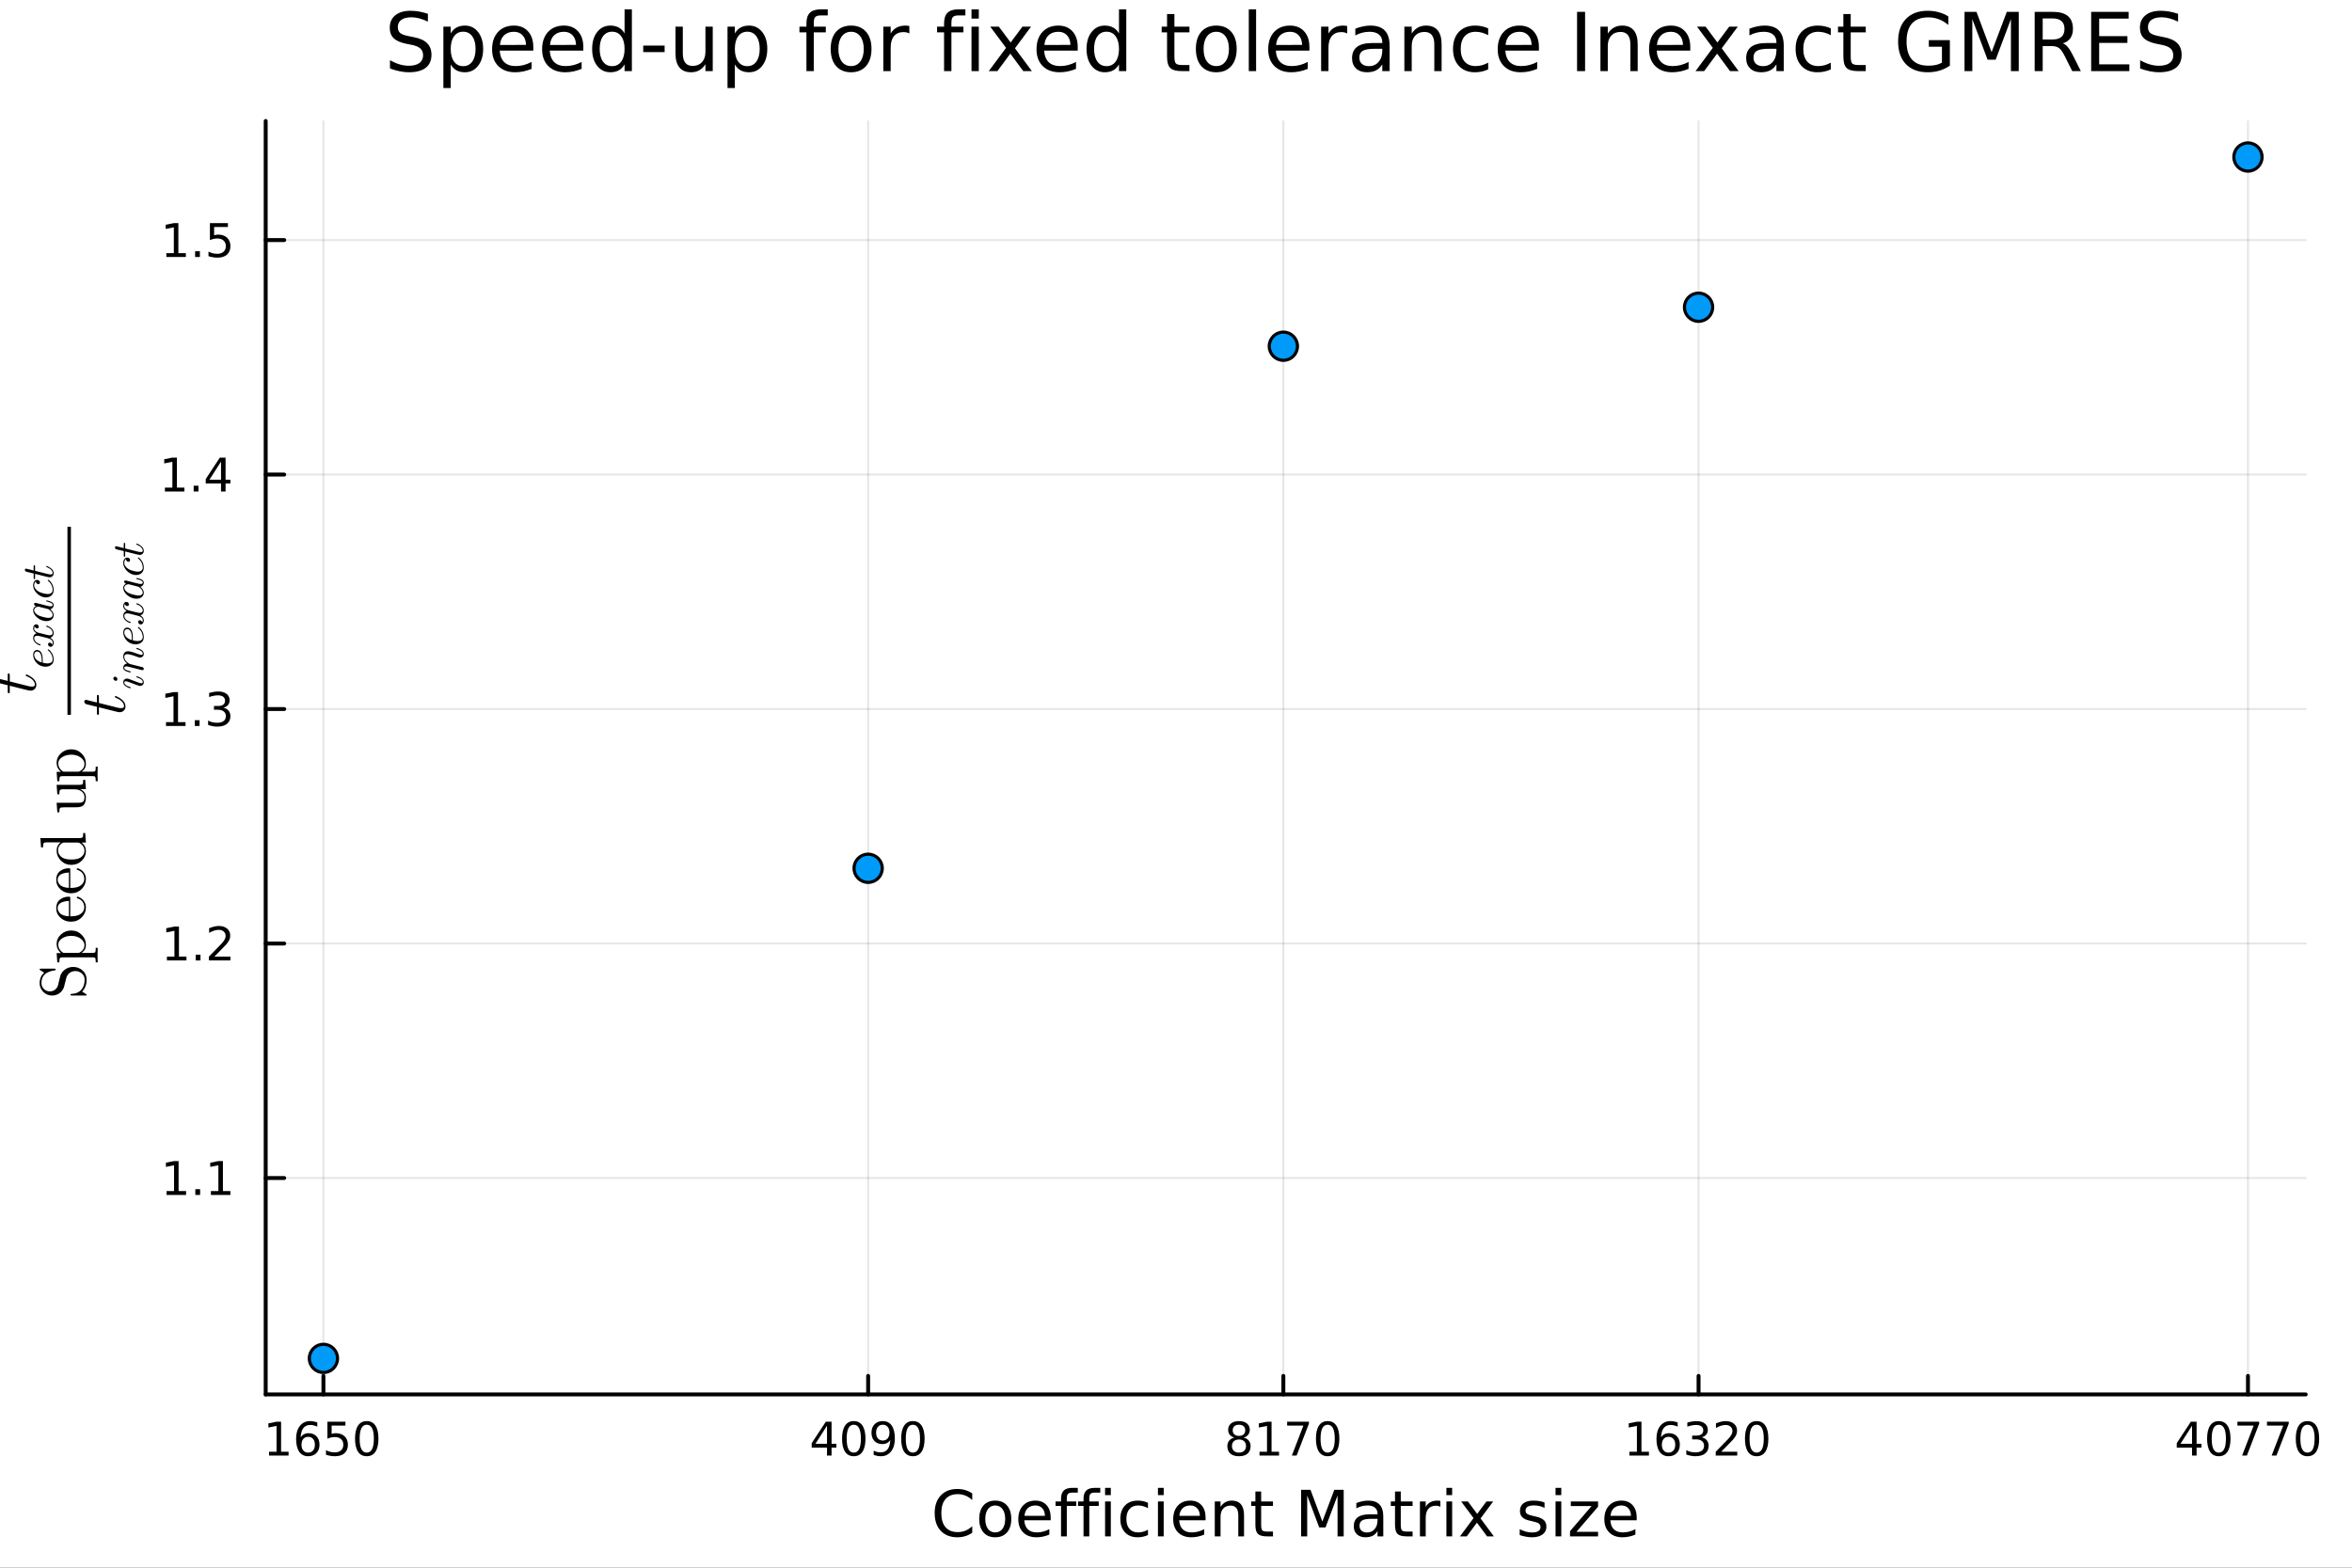 <svg xmlns="http://www.w3.org/2000/svg" xmlns:xlink="http://www.w3.org/1999/xlink" width="600" height="400" viewBox="0 0 2400 1600">
<rect x="0" y="0" width="2400" height="1600" fill="#333333" stroke="none"/>
<defs>
  <clipPath id="clip950">
    <rect x="0" y="0" width="2400" height="1600"></rect>
  </clipPath>
</defs>
<path clip-path="url(#clip950)" d="M0 1600 L2400 1600 L2400 0 L0 0  Z" fill="#ffffff" fill-rule="evenodd" fill-opacity="1"></path>
<defs>
  <clipPath id="clip951">
    <rect x="480" y="0" width="1681" height="1600"></rect>
  </clipPath>
</defs>
<path clip-path="url(#clip950)" d="M271.11 1423.18 L2352.76 1423.18 L2352.76 123.472 L271.11 123.472  Z" fill="#ffffff" fill-rule="evenodd" fill-opacity="1"></path>
<defs>
  <clipPath id="clip952">
    <rect x="271" y="123" width="2083" height="1301"></rect>
  </clipPath>
</defs>
<polyline clip-path="url(#clip952)" style="stroke:#000000; stroke-linecap:round; stroke-linejoin:round; stroke-width:2; stroke-opacity:0.1; fill:none" points="330.025,1423.18 330.025,123.472 "></polyline>
<polyline clip-path="url(#clip952)" style="stroke:#000000; stroke-linecap:round; stroke-linejoin:round; stroke-width:2; stroke-opacity:0.1; fill:none" points="885.871,1423.18 885.871,123.472 "></polyline>
<polyline clip-path="url(#clip952)" style="stroke:#000000; stroke-linecap:round; stroke-linejoin:round; stroke-width:2; stroke-opacity:0.1; fill:none" points="1309.55,1423.18 1309.55,123.472 "></polyline>
<polyline clip-path="url(#clip952)" style="stroke:#000000; stroke-linecap:round; stroke-linejoin:round; stroke-width:2; stroke-opacity:0.1; fill:none" points="1733.23,1423.18 1733.23,123.472 "></polyline>
<polyline clip-path="url(#clip952)" style="stroke:#000000; stroke-linecap:round; stroke-linejoin:round; stroke-width:2; stroke-opacity:0.1; fill:none" points="2293.84,1423.18 2293.84,123.472 "></polyline>
<polyline clip-path="url(#clip950)" style="stroke:#000000; stroke-linecap:round; stroke-linejoin:round; stroke-width:4; stroke-opacity:1; fill:none" points="271.11,1423.18 2352.76,1423.18 "></polyline>
<polyline clip-path="url(#clip950)" style="stroke:#000000; stroke-linecap:round; stroke-linejoin:round; stroke-width:4; stroke-opacity:1; fill:none" points="330.025,1423.18 330.025,1404.28 "></polyline>
<polyline clip-path="url(#clip950)" style="stroke:#000000; stroke-linecap:round; stroke-linejoin:round; stroke-width:4; stroke-opacity:1; fill:none" points="885.871,1423.18 885.871,1404.28 "></polyline>
<polyline clip-path="url(#clip950)" style="stroke:#000000; stroke-linecap:round; stroke-linejoin:round; stroke-width:4; stroke-opacity:1; fill:none" points="1309.55,1423.18 1309.55,1404.28 "></polyline>
<polyline clip-path="url(#clip950)" style="stroke:#000000; stroke-linecap:round; stroke-linejoin:round; stroke-width:4; stroke-opacity:1; fill:none" points="1733.23,1423.18 1733.23,1404.28 "></polyline>
<polyline clip-path="url(#clip950)" style="stroke:#000000; stroke-linecap:round; stroke-linejoin:round; stroke-width:4; stroke-opacity:1; fill:none" points="2293.84,1423.18 2293.84,1404.28 "></polyline>
<path clip-path="url(#clip950)" d="M274.55 1481.64 L282.189 1481.64 L282.189 1455.28 L273.879 1456.95 L273.879 1452.69 L282.143 1451.02 L286.819 1451.02 L286.819 1481.64 L294.458 1481.64 L294.458 1485.58 L274.55 1485.58 L274.55 1481.64 Z" fill="#000000" fill-rule="nonzero" fill-opacity="1"></path><path clip-path="url(#clip950)" d="M314.481 1466.44 Q311.333 1466.44 309.481 1468.59 Q307.652 1470.74 307.652 1474.49 Q307.652 1478.22 309.481 1480.39 Q311.333 1482.55 314.481 1482.55 Q317.629 1482.55 319.458 1480.39 Q321.31 1478.22 321.31 1474.49 Q321.31 1470.74 319.458 1468.59 Q317.629 1466.44 314.481 1466.44 M323.763 1451.78 L323.763 1456.04 Q322.004 1455.21 320.198 1454.77 Q318.416 1454.33 316.657 1454.33 Q312.027 1454.33 309.573 1457.45 Q307.143 1460.58 306.796 1466.9 Q308.161 1464.89 310.222 1463.82 Q312.282 1462.73 314.759 1462.73 Q319.967 1462.73 322.976 1465.9 Q326.009 1469.05 326.009 1474.49 Q326.009 1479.82 322.86 1483.03 Q319.712 1486.25 314.481 1486.25 Q308.485 1486.25 305.314 1481.67 Q302.143 1477.06 302.143 1468.33 Q302.143 1460.14 306.032 1455.28 Q309.921 1450.39 316.472 1450.39 Q318.231 1450.39 320.013 1450.74 Q321.819 1451.09 323.763 1451.78 Z" fill="#000000" fill-rule="nonzero" fill-opacity="1"></path><path clip-path="url(#clip950)" d="M334.11 1451.02 L352.467 1451.02 L352.467 1454.96 L338.393 1454.96 L338.393 1463.43 Q339.411 1463.08 340.43 1462.92 Q341.448 1462.73 342.467 1462.73 Q348.254 1462.73 351.633 1465.9 Q355.013 1469.08 355.013 1474.49 Q355.013 1480.07 351.541 1483.17 Q348.069 1486.25 341.749 1486.25 Q339.573 1486.25 337.305 1485.88 Q335.059 1485.51 332.652 1484.77 L332.652 1480.07 Q334.735 1481.2 336.958 1481.76 Q339.18 1482.32 341.657 1482.32 Q345.661 1482.32 347.999 1480.21 Q350.337 1478.1 350.337 1474.49 Q350.337 1470.88 347.999 1468.77 Q345.661 1466.67 341.657 1466.67 Q339.782 1466.67 337.907 1467.08 Q336.055 1467.5 334.11 1468.38 L334.11 1451.02 Z" fill="#000000" fill-rule="nonzero" fill-opacity="1"></path><path clip-path="url(#clip950)" d="M374.226 1454.1 Q370.615 1454.1 368.786 1457.66 Q366.981 1461.2 366.981 1468.33 Q366.981 1475.44 368.786 1479.01 Q370.615 1482.55 374.226 1482.55 Q377.86 1482.55 379.666 1479.01 Q381.494 1475.44 381.494 1468.33 Q381.494 1461.2 379.666 1457.66 Q377.86 1454.1 374.226 1454.1 M374.226 1450.39 Q380.036 1450.39 383.092 1455 Q386.17 1459.58 386.17 1468.33 Q386.17 1477.06 383.092 1481.67 Q380.036 1486.25 374.226 1486.25 Q368.416 1486.25 365.337 1481.67 Q362.282 1477.06 362.282 1468.33 Q362.282 1459.58 365.337 1455 Q368.416 1450.39 374.226 1450.39 Z" fill="#000000" fill-rule="nonzero" fill-opacity="1"></path><path clip-path="url(#clip950)" d="M843.88 1455.09 L832.075 1473.54 L843.88 1473.54 L843.88 1455.09 M842.653 1451.02 L848.533 1451.02 L848.533 1473.54 L853.463 1473.54 L853.463 1477.43 L848.533 1477.43 L848.533 1485.58 L843.88 1485.58 L843.88 1477.43 L828.278 1477.43 L828.278 1472.92 L842.653 1451.02 Z" fill="#000000" fill-rule="nonzero" fill-opacity="1"></path><path clip-path="url(#clip950)" d="M871.195 1454.1 Q867.584 1454.1 865.755 1457.66 Q863.95 1461.2 863.95 1468.33 Q863.95 1475.44 865.755 1479.01 Q867.584 1482.55 871.195 1482.55 Q874.829 1482.55 876.635 1479.01 Q878.463 1475.44 878.463 1468.33 Q878.463 1461.2 876.635 1457.66 Q874.829 1454.1 871.195 1454.1 M871.195 1450.39 Q877.005 1450.39 880.061 1455 Q883.139 1459.58 883.139 1468.33 Q883.139 1477.06 880.061 1481.67 Q877.005 1486.25 871.195 1486.25 Q865.385 1486.25 862.306 1481.67 Q859.25 1477.06 859.25 1468.33 Q859.25 1459.58 862.306 1455 Q865.385 1450.39 871.195 1450.39 Z" fill="#000000" fill-rule="nonzero" fill-opacity="1"></path><path clip-path="url(#clip950)" d="M891.496 1484.86 L891.496 1480.6 Q893.255 1481.44 895.06 1481.88 Q896.866 1482.32 898.602 1482.32 Q903.232 1482.32 905.662 1479.21 Q908.116 1476.09 908.463 1469.75 Q907.121 1471.74 905.06 1472.8 Q903 1473.87 900.5 1473.87 Q895.315 1473.87 892.283 1470.74 Q889.273 1467.59 889.273 1462.15 Q889.273 1456.83 892.422 1453.61 Q895.57 1450.39 900.801 1450.39 Q906.797 1450.39 909.945 1455 Q913.116 1459.58 913.116 1468.33 Q913.116 1476.51 909.227 1481.39 Q905.361 1486.25 898.81 1486.25 Q897.051 1486.25 895.246 1485.9 Q893.44 1485.56 891.496 1484.86 M900.801 1470.21 Q903.949 1470.21 905.778 1468.06 Q907.63 1465.9 907.63 1462.15 Q907.63 1458.43 905.778 1456.27 Q903.949 1454.1 900.801 1454.1 Q897.653 1454.1 895.801 1456.27 Q893.973 1458.43 893.973 1462.15 Q893.973 1465.9 895.801 1468.06 Q897.653 1470.21 900.801 1470.21 Z" fill="#000000" fill-rule="nonzero" fill-opacity="1"></path><path clip-path="url(#clip950)" d="M931.519 1454.1 Q927.908 1454.1 926.079 1457.66 Q924.273 1461.2 924.273 1468.33 Q924.273 1475.44 926.079 1479.01 Q927.908 1482.55 931.519 1482.55 Q935.153 1482.55 936.958 1479.01 Q938.787 1475.44 938.787 1468.33 Q938.787 1461.2 936.958 1457.66 Q935.153 1454.1 931.519 1454.1 M931.519 1450.39 Q937.329 1450.39 940.384 1455 Q943.463 1459.58 943.463 1468.33 Q943.463 1477.06 940.384 1481.67 Q937.329 1486.25 931.519 1486.25 Q925.708 1486.25 922.63 1481.67 Q919.574 1477.06 919.574 1468.33 Q919.574 1459.58 922.63 1455 Q925.708 1450.39 931.519 1450.39 Z" fill="#000000" fill-rule="nonzero" fill-opacity="1"></path><path clip-path="url(#clip950)" d="M1264.26 1469.17 Q1260.93 1469.17 1259.01 1470.95 Q1257.11 1472.73 1257.11 1475.86 Q1257.11 1478.98 1259.01 1480.77 Q1260.93 1482.55 1264.26 1482.55 Q1267.59 1482.55 1269.52 1480.77 Q1271.44 1478.96 1271.44 1475.86 Q1271.44 1472.73 1269.52 1470.95 Q1267.62 1469.17 1264.26 1469.17 M1259.58 1467.18 Q1256.58 1466.44 1254.89 1464.38 Q1253.22 1462.32 1253.22 1459.35 Q1253.22 1455.21 1256.16 1452.8 Q1259.12 1450.39 1264.26 1450.39 Q1269.42 1450.39 1272.36 1452.8 Q1275.3 1455.21 1275.3 1459.35 Q1275.3 1462.32 1273.61 1464.38 Q1271.95 1466.44 1268.96 1467.18 Q1272.34 1467.96 1274.21 1470.26 Q1276.11 1472.55 1276.11 1475.86 Q1276.11 1480.88 1273.03 1483.57 Q1269.98 1486.25 1264.26 1486.25 Q1258.54 1486.25 1255.46 1483.57 Q1252.41 1480.88 1252.41 1475.86 Q1252.41 1472.55 1254.31 1470.26 Q1256.21 1467.96 1259.58 1467.18 M1257.87 1459.79 Q1257.87 1462.48 1259.54 1463.98 Q1261.23 1465.49 1264.26 1465.49 Q1267.27 1465.49 1268.96 1463.98 Q1270.67 1462.48 1270.67 1459.79 Q1270.67 1457.11 1268.96 1455.6 Q1267.27 1454.1 1264.26 1454.1 Q1261.23 1454.1 1259.54 1455.6 Q1257.87 1457.11 1257.87 1459.79 Z" fill="#000000" fill-rule="nonzero" fill-opacity="1"></path><path clip-path="url(#clip950)" d="M1285.23 1481.64 L1292.87 1481.64 L1292.87 1455.28 L1284.56 1456.95 L1284.56 1452.69 L1292.83 1451.02 L1297.5 1451.02 L1297.5 1481.64 L1305.14 1481.64 L1305.14 1485.58 L1285.23 1485.58 L1285.23 1481.64 Z" fill="#000000" fill-rule="nonzero" fill-opacity="1"></path><path clip-path="url(#clip950)" d="M1313.4 1451.02 L1335.63 1451.02 L1335.63 1453.01 L1323.08 1485.58 L1318.2 1485.58 L1330 1454.96 L1313.4 1454.96 L1313.4 1451.02 Z" fill="#000000" fill-rule="nonzero" fill-opacity="1"></path><path clip-path="url(#clip950)" d="M1354.75 1454.1 Q1351.14 1454.1 1349.31 1457.66 Q1347.5 1461.2 1347.5 1468.33 Q1347.5 1475.44 1349.31 1479.01 Q1351.14 1482.55 1354.75 1482.55 Q1358.38 1482.55 1360.19 1479.01 Q1362.01 1475.44 1362.01 1468.33 Q1362.01 1461.2 1360.19 1457.66 Q1358.38 1454.1 1354.75 1454.1 M1354.75 1450.39 Q1360.56 1450.39 1363.61 1455 Q1366.69 1459.58 1366.69 1468.33 Q1366.69 1477.06 1363.61 1481.67 Q1360.56 1486.25 1354.75 1486.25 Q1348.94 1486.25 1345.86 1481.67 Q1342.8 1477.06 1342.8 1468.33 Q1342.8 1459.58 1345.86 1455 Q1348.94 1450.39 1354.75 1450.39 Z" fill="#000000" fill-rule="nonzero" fill-opacity="1"></path><path clip-path="url(#clip950)" d="M1662.67 1481.64 L1670.31 1481.64 L1670.31 1455.28 L1662 1456.95 L1662 1452.69 L1670.27 1451.02 L1674.94 1451.02 L1674.94 1481.64 L1682.58 1481.64 L1682.58 1485.58 L1662.67 1485.58 L1662.67 1481.64 Z" fill="#000000" fill-rule="nonzero" fill-opacity="1"></path><path clip-path="url(#clip950)" d="M1702.6 1466.44 Q1699.46 1466.44 1697.6 1468.59 Q1695.77 1470.74 1695.77 1474.49 Q1695.77 1478.22 1697.6 1480.39 Q1699.46 1482.55 1702.6 1482.55 Q1705.75 1482.55 1707.58 1480.39 Q1709.43 1478.22 1709.43 1474.49 Q1709.43 1470.74 1707.58 1468.59 Q1705.75 1466.44 1702.6 1466.44 M1711.89 1451.78 L1711.89 1456.04 Q1710.13 1455.21 1708.32 1454.77 Q1706.54 1454.33 1704.78 1454.33 Q1700.15 1454.33 1697.7 1457.45 Q1695.27 1460.58 1694.92 1466.9 Q1696.28 1464.89 1698.34 1463.82 Q1700.4 1462.73 1702.88 1462.73 Q1708.09 1462.73 1711.1 1465.9 Q1714.13 1469.05 1714.13 1474.49 Q1714.13 1479.82 1710.98 1483.03 Q1707.83 1486.25 1702.6 1486.25 Q1696.61 1486.25 1693.44 1481.67 Q1690.27 1477.06 1690.27 1468.33 Q1690.27 1460.14 1694.15 1455.28 Q1698.04 1450.39 1704.59 1450.39 Q1706.35 1450.39 1708.14 1450.74 Q1709.94 1451.09 1711.89 1451.78 Z" fill="#000000" fill-rule="nonzero" fill-opacity="1"></path><path clip-path="url(#clip950)" d="M1736.35 1466.95 Q1739.71 1467.66 1741.58 1469.93 Q1743.48 1472.2 1743.48 1475.53 Q1743.48 1480.65 1739.96 1483.45 Q1736.45 1486.25 1729.96 1486.25 Q1727.79 1486.25 1725.47 1485.81 Q1723.18 1485.39 1720.73 1484.54 L1720.73 1480.02 Q1722.67 1481.16 1724.99 1481.74 Q1727.3 1482.32 1729.83 1482.32 Q1734.22 1482.32 1736.52 1480.58 Q1738.83 1478.84 1738.83 1475.53 Q1738.83 1472.48 1736.68 1470.77 Q1734.55 1469.03 1730.73 1469.03 L1726.7 1469.03 L1726.7 1465.19 L1730.91 1465.19 Q1734.36 1465.19 1736.19 1463.82 Q1738.02 1462.43 1738.02 1459.84 Q1738.02 1457.18 1736.12 1455.77 Q1734.25 1454.33 1730.73 1454.33 Q1728.81 1454.33 1726.61 1454.75 Q1724.41 1455.16 1721.77 1456.04 L1721.77 1451.88 Q1724.43 1451.14 1726.75 1450.77 Q1729.08 1450.39 1731.14 1450.39 Q1736.47 1450.39 1739.57 1452.83 Q1742.67 1455.23 1742.67 1459.35 Q1742.67 1462.22 1741.03 1464.21 Q1739.39 1466.18 1736.35 1466.95 Z" fill="#000000" fill-rule="nonzero" fill-opacity="1"></path><path clip-path="url(#clip950)" d="M1756.38 1481.64 L1772.7 1481.64 L1772.7 1485.58 L1750.75 1485.58 L1750.75 1481.64 Q1753.41 1478.89 1758 1474.26 Q1762.6 1469.61 1763.78 1468.27 Q1766.03 1465.74 1766.91 1464.01 Q1767.81 1462.25 1767.81 1460.56 Q1767.81 1457.8 1765.87 1456.07 Q1763.95 1454.33 1760.84 1454.33 Q1758.64 1454.33 1756.19 1455.09 Q1753.76 1455.86 1750.98 1457.41 L1750.98 1452.69 Q1753.81 1451.55 1756.26 1450.97 Q1758.71 1450.39 1760.75 1450.39 Q1766.12 1450.39 1769.32 1453.08 Q1772.51 1455.77 1772.51 1460.26 Q1772.51 1462.39 1771.7 1464.31 Q1770.91 1466.2 1768.81 1468.8 Q1768.23 1469.47 1765.13 1472.69 Q1762.02 1475.88 1756.38 1481.64 Z" fill="#000000" fill-rule="nonzero" fill-opacity="1"></path><path clip-path="url(#clip950)" d="M1792.51 1454.1 Q1788.9 1454.1 1787.07 1457.66 Q1785.26 1461.2 1785.26 1468.33 Q1785.26 1475.44 1787.07 1479.01 Q1788.9 1482.55 1792.51 1482.55 Q1796.14 1482.55 1797.95 1479.01 Q1799.78 1475.44 1799.78 1468.33 Q1799.78 1461.2 1797.95 1457.66 Q1796.14 1454.1 1792.51 1454.1 M1792.51 1450.39 Q1798.32 1450.39 1801.38 1455 Q1804.45 1459.58 1804.45 1468.33 Q1804.45 1477.06 1801.38 1481.67 Q1798.32 1486.25 1792.51 1486.25 Q1786.7 1486.25 1783.62 1481.67 Q1780.57 1477.06 1780.57 1468.33 Q1780.57 1459.58 1783.62 1455 Q1786.7 1450.39 1792.51 1450.39 Z" fill="#000000" fill-rule="nonzero" fill-opacity="1"></path><path clip-path="url(#clip950)" d="M2236.77 1455.09 L2224.96 1473.54 L2236.77 1473.54 L2236.77 1455.09 M2235.54 1451.02 L2241.42 1451.02 L2241.42 1473.54 L2246.35 1473.54 L2246.35 1477.43 L2241.42 1477.43 L2241.42 1485.58 L2236.77 1485.58 L2236.77 1477.43 L2221.17 1477.43 L2221.17 1472.92 L2235.54 1451.02 Z" fill="#000000" fill-rule="nonzero" fill-opacity="1"></path><path clip-path="url(#clip950)" d="M2264.08 1454.1 Q2260.47 1454.1 2258.64 1457.66 Q2256.84 1461.2 2256.84 1468.33 Q2256.84 1475.44 2258.64 1479.01 Q2260.47 1482.55 2264.08 1482.55 Q2267.72 1482.55 2269.52 1479.01 Q2271.35 1475.44 2271.35 1468.33 Q2271.35 1461.2 2269.52 1457.66 Q2267.72 1454.1 2264.08 1454.1 M2264.08 1450.39 Q2269.89 1450.39 2272.95 1455 Q2276.03 1459.58 2276.03 1468.33 Q2276.03 1477.06 2272.95 1481.67 Q2269.89 1486.25 2264.08 1486.25 Q2258.27 1486.25 2255.2 1481.67 Q2252.14 1477.06 2252.14 1468.33 Q2252.14 1459.58 2255.2 1455 Q2258.27 1450.39 2264.08 1450.39 Z" fill="#000000" fill-rule="nonzero" fill-opacity="1"></path><path clip-path="url(#clip950)" d="M2283.07 1451.02 L2305.29 1451.02 L2305.29 1453.01 L2292.74 1485.58 L2287.86 1485.58 L2299.66 1454.96 L2283.07 1454.96 L2283.07 1451.02 Z" fill="#000000" fill-rule="nonzero" fill-opacity="1"></path><path clip-path="url(#clip950)" d="M2313.23 1451.02 L2335.45 1451.02 L2335.45 1453.01 L2322.9 1485.58 L2318.02 1485.58 L2329.83 1454.96 L2313.23 1454.96 L2313.23 1451.02 Z" fill="#000000" fill-rule="nonzero" fill-opacity="1"></path><path clip-path="url(#clip950)" d="M2354.57 1454.1 Q2350.96 1454.1 2349.13 1457.66 Q2347.32 1461.2 2347.32 1468.33 Q2347.32 1475.44 2349.13 1479.01 Q2350.96 1482.55 2354.57 1482.55 Q2358.2 1482.55 2360.01 1479.01 Q2361.84 1475.44 2361.84 1468.33 Q2361.84 1461.2 2360.01 1457.66 Q2358.2 1454.1 2354.57 1454.1 M2354.57 1450.39 Q2360.38 1450.39 2363.44 1455 Q2366.51 1459.58 2366.51 1468.33 Q2366.51 1477.06 2363.44 1481.67 Q2360.38 1486.25 2354.57 1486.25 Q2348.76 1486.25 2345.68 1481.67 Q2342.63 1477.06 2342.63 1468.33 Q2342.63 1459.58 2345.68 1455 Q2348.76 1450.39 2354.57 1450.39 Z" fill="#000000" fill-rule="nonzero" fill-opacity="1"></path><path clip-path="url(#clip950)" d="M992.072 1524.18 L992.072 1530.96 Q988.826 1527.94 985.134 1526.44 Q981.473 1524.95 977.336 1524.95 Q969.188 1524.95 964.859 1529.95 Q960.53 1534.91 960.53 1544.33 Q960.53 1553.72 964.859 1558.72 Q969.188 1563.68 977.336 1563.68 Q981.473 1563.68 985.134 1562.19 Q988.826 1560.69 992.072 1557.67 L992.072 1564.38 Q988.698 1566.68 984.911 1567.82 Q981.155 1568.97 976.954 1568.97 Q966.164 1568.97 959.957 1562.38 Q953.751 1555.76 953.751 1544.33 Q953.751 1532.87 959.957 1526.28 Q966.164 1519.66 976.954 1519.66 Q981.219 1519.66 984.974 1520.81 Q988.762 1521.92 992.072 1524.18 Z" fill="#000000" fill-rule="nonzero" fill-opacity="1"></path><path clip-path="url(#clip950)" d="M1015.56 1536.5 Q1010.85 1536.5 1008.11 1540.19 Q1005.38 1543.85 1005.38 1550.25 Q1005.38 1556.65 1008.08 1560.34 Q1010.82 1564 1015.56 1564 Q1020.24 1564 1022.98 1560.31 Q1025.71 1556.62 1025.71 1550.25 Q1025.71 1543.92 1022.98 1540.23 Q1020.24 1536.5 1015.56 1536.5 M1015.56 1531.54 Q1023.2 1531.54 1027.56 1536.5 Q1031.92 1541.47 1031.92 1550.25 Q1031.92 1559 1027.56 1564 Q1023.2 1568.97 1015.56 1568.97 Q1007.89 1568.97 1003.53 1564 Q999.202 1559 999.202 1550.25 Q999.202 1541.47 1003.53 1536.5 Q1007.89 1531.54 1015.56 1531.54 Z" fill="#000000" fill-rule="nonzero" fill-opacity="1"></path><path clip-path="url(#clip950)" d="M1072.12 1548.76 L1072.12 1551.62 L1045.19 1551.62 Q1045.58 1557.67 1048.82 1560.85 Q1052.1 1564 1057.93 1564 Q1061.3 1564 1064.45 1563.17 Q1067.63 1562.35 1070.75 1560.69 L1070.75 1566.23 Q1067.6 1567.57 1064.29 1568.27 Q1060.98 1568.97 1057.58 1568.97 Q1049.05 1568.97 1044.05 1564 Q1039.08 1559.04 1039.08 1550.57 Q1039.08 1541.82 1043.79 1536.69 Q1048.54 1531.54 1056.56 1531.54 Q1063.75 1531.54 1067.92 1536.18 Q1072.12 1540.8 1072.12 1548.76 M1066.26 1547.04 Q1066.2 1542.23 1063.56 1539.37 Q1060.95 1536.5 1056.62 1536.5 Q1051.72 1536.5 1048.76 1539.27 Q1045.83 1542.04 1045.39 1547.07 L1066.26 1547.04 Z" fill="#000000" fill-rule="nonzero" fill-opacity="1"></path><path clip-path="url(#clip950)" d="M1099.78 1518.52 L1099.78 1523.39 L1094.18 1523.39 Q1091.03 1523.39 1089.79 1524.66 Q1088.58 1525.93 1088.58 1529.24 L1088.58 1532.4 L1098.22 1532.4 L1098.22 1536.95 L1088.58 1536.95 L1088.58 1568.04 L1082.69 1568.04 L1082.69 1536.95 L1077.09 1536.95 L1077.09 1532.4 L1082.69 1532.4 L1082.69 1529.91 Q1082.69 1523.96 1085.46 1521.26 Q1088.23 1518.52 1094.24 1518.52 L1099.78 1518.52 Z" fill="#000000" fill-rule="nonzero" fill-opacity="1"></path><path clip-path="url(#clip950)" d="M1122.73 1518.52 L1122.73 1523.39 L1117.13 1523.39 Q1113.98 1523.39 1112.73 1524.66 Q1111.52 1525.93 1111.52 1529.24 L1111.52 1532.4 L1121.17 1532.4 L1121.17 1536.95 L1111.52 1536.95 L1111.52 1568.04 L1105.64 1568.04 L1105.64 1536.95 L1100.03 1536.95 L1100.03 1532.4 L1105.64 1532.4 L1105.64 1529.91 Q1105.64 1523.96 1108.41 1521.26 Q1111.17 1518.52 1117.19 1518.52 L1122.73 1518.52 Z" fill="#000000" fill-rule="nonzero" fill-opacity="1"></path><path clip-path="url(#clip950)" d="M1127.63 1532.4 L1133.49 1532.4 L1133.49 1568.04 L1127.63 1568.04 L1127.63 1532.4 M1127.63 1518.52 L1133.49 1518.52 L1133.49 1525.93 L1127.63 1525.93 L1127.63 1518.52 Z" fill="#000000" fill-rule="nonzero" fill-opacity="1"></path><path clip-path="url(#clip950)" d="M1171.39 1533.76 L1171.39 1539.24 Q1168.91 1537.87 1166.4 1537.2 Q1163.91 1536.5 1161.37 1536.5 Q1155.67 1536.5 1152.52 1540.13 Q1149.37 1543.73 1149.37 1550.25 Q1149.37 1556.78 1152.52 1560.4 Q1155.67 1564 1161.37 1564 Q1163.91 1564 1166.4 1563.33 Q1168.91 1562.63 1171.39 1561.26 L1171.39 1566.68 Q1168.94 1567.82 1166.3 1568.39 Q1163.69 1568.97 1160.73 1568.97 Q1152.68 1568.97 1147.94 1563.91 Q1143.19 1558.85 1143.19 1550.25 Q1143.19 1541.53 1147.97 1536.53 Q1152.77 1531.54 1161.11 1531.54 Q1163.82 1531.54 1166.4 1532.11 Q1168.98 1532.65 1171.39 1533.76 Z" fill="#000000" fill-rule="nonzero" fill-opacity="1"></path><path clip-path="url(#clip950)" d="M1181.58 1532.4 L1187.44 1532.4 L1187.44 1568.04 L1181.58 1568.04 L1181.58 1532.4 M1181.58 1518.52 L1187.44 1518.52 L1187.44 1525.93 L1181.58 1525.93 L1181.58 1518.52 Z" fill="#000000" fill-rule="nonzero" fill-opacity="1"></path><path clip-path="url(#clip950)" d="M1230.18 1548.76 L1230.18 1551.62 L1203.25 1551.62 Q1203.64 1557.67 1206.88 1560.85 Q1210.16 1564 1215.99 1564 Q1219.36 1564 1222.51 1563.17 Q1225.69 1562.35 1228.81 1560.69 L1228.81 1566.23 Q1225.66 1567.57 1222.35 1568.27 Q1219.04 1568.97 1215.64 1568.97 Q1207.11 1568.97 1202.11 1564 Q1197.14 1559.04 1197.14 1550.57 Q1197.14 1541.82 1201.85 1536.69 Q1206.6 1531.54 1214.62 1531.54 Q1221.81 1531.54 1225.98 1536.18 Q1230.18 1540.8 1230.18 1548.76 M1224.33 1547.04 Q1224.26 1542.23 1221.62 1539.37 Q1219.01 1536.5 1214.68 1536.5 Q1209.78 1536.5 1206.82 1539.27 Q1203.89 1542.04 1203.45 1547.07 L1224.33 1547.04 Z" fill="#000000" fill-rule="nonzero" fill-opacity="1"></path><path clip-path="url(#clip950)" d="M1269.43 1546.53 L1269.43 1568.04 L1263.57 1568.04 L1263.57 1546.72 Q1263.57 1541.66 1261.6 1539.14 Q1259.62 1536.63 1255.68 1536.63 Q1250.93 1536.63 1248.2 1539.65 Q1245.46 1542.68 1245.46 1547.9 L1245.46 1568.04 L1239.57 1568.04 L1239.57 1532.4 L1245.46 1532.4 L1245.46 1537.93 Q1247.56 1534.72 1250.39 1533.13 Q1253.26 1531.54 1256.98 1531.54 Q1263.12 1531.54 1266.28 1535.36 Q1269.43 1539.14 1269.43 1546.53 Z" fill="#000000" fill-rule="nonzero" fill-opacity="1"></path><path clip-path="url(#clip950)" d="M1286.9 1522.27 L1286.9 1532.4 L1298.96 1532.4 L1298.96 1536.95 L1286.9 1536.95 L1286.9 1556.3 Q1286.9 1560.66 1288.08 1561.9 Q1289.29 1563.14 1292.95 1563.14 L1298.96 1563.14 L1298.96 1568.04 L1292.95 1568.04 Q1286.17 1568.04 1283.59 1565.53 Q1281.01 1562.98 1281.01 1556.3 L1281.01 1536.95 L1276.71 1536.95 L1276.71 1532.4 L1281.01 1532.4 L1281.01 1522.27 L1286.9 1522.27 Z" fill="#000000" fill-rule="nonzero" fill-opacity="1"></path><path clip-path="url(#clip950)" d="M1327.64 1520.52 L1337.22 1520.52 L1349.35 1552.86 L1361.54 1520.52 L1371.12 1520.52 L1371.12 1568.04 L1364.85 1568.04 L1364.85 1526.32 L1352.59 1558.91 L1346.13 1558.91 L1333.88 1526.32 L1333.88 1568.04 L1327.64 1568.04 L1327.64 1520.52 Z" fill="#000000" fill-rule="nonzero" fill-opacity="1"></path><path clip-path="url(#clip950)" d="M1399.83 1550.12 Q1392.73 1550.12 1389.99 1551.75 Q1387.26 1553.37 1387.26 1557.29 Q1387.26 1560.4 1389.29 1562.25 Q1391.36 1564.07 1394.89 1564.07 Q1399.76 1564.07 1402.69 1560.63 Q1405.65 1557.16 1405.65 1551.43 L1405.65 1550.12 L1399.83 1550.12 M1411.51 1547.71 L1411.51 1568.04 L1405.65 1568.04 L1405.65 1562.63 Q1403.65 1565.88 1400.66 1567.44 Q1397.66 1568.97 1393.33 1568.97 Q1387.86 1568.97 1384.61 1565.91 Q1381.4 1562.82 1381.4 1557.67 Q1381.4 1551.65 1385.41 1548.6 Q1389.45 1545.54 1397.44 1545.54 L1405.65 1545.54 L1405.65 1544.97 Q1405.65 1540.93 1402.98 1538.73 Q1400.34 1536.5 1395.53 1536.5 Q1392.48 1536.5 1389.58 1537.23 Q1386.68 1537.97 1384.01 1539.43 L1384.01 1534.02 Q1387.22 1532.78 1390.25 1532.17 Q1393.27 1531.54 1396.14 1531.54 Q1403.87 1531.54 1407.69 1535.55 Q1411.51 1539.56 1411.51 1547.71 Z" fill="#000000" fill-rule="nonzero" fill-opacity="1"></path><path clip-path="url(#clip950)" d="M1429.36 1522.27 L1429.36 1532.4 L1441.43 1532.4 L1441.43 1536.95 L1429.36 1536.95 L1429.36 1556.3 Q1429.36 1560.66 1430.54 1561.9 Q1431.75 1563.14 1435.41 1563.14 L1441.43 1563.14 L1441.43 1568.04 L1435.41 1568.04 Q1428.63 1568.04 1426.05 1565.53 Q1423.48 1562.98 1423.48 1556.3 L1423.48 1536.95 L1419.18 1536.95 L1419.18 1532.4 L1423.48 1532.4 L1423.48 1522.27 L1429.36 1522.27 Z" fill="#000000" fill-rule="nonzero" fill-opacity="1"></path><path clip-path="url(#clip950)" d="M1469.79 1537.87 Q1468.8 1537.3 1467.62 1537.04 Q1466.48 1536.76 1465.08 1536.76 Q1460.11 1536.76 1457.44 1540 Q1454.8 1543.22 1454.8 1549.27 L1454.8 1568.04 L1448.91 1568.04 L1448.91 1532.4 L1454.8 1532.4 L1454.8 1537.93 Q1456.64 1534.69 1459.6 1533.13 Q1462.56 1531.54 1466.79 1531.54 Q1467.4 1531.54 1468.13 1531.63 Q1468.86 1531.7 1469.75 1531.85 L1469.79 1537.87 Z" fill="#000000" fill-rule="nonzero" fill-opacity="1"></path><path clip-path="url(#clip950)" d="M1475.93 1532.4 L1481.79 1532.4 L1481.79 1568.04 L1475.93 1568.04 L1475.93 1532.4 M1475.93 1518.52 L1481.79 1518.52 L1481.79 1525.93 L1475.93 1525.93 L1475.93 1518.52 Z" fill="#000000" fill-rule="nonzero" fill-opacity="1"></path><path clip-path="url(#clip950)" d="M1523.67 1532.4 L1510.78 1549.74 L1524.34 1568.04 L1517.43 1568.04 L1507.06 1554.04 L1496.68 1568.04 L1489.77 1568.04 L1503.62 1549.39 L1490.95 1532.4 L1497.86 1532.4 L1507.31 1545.1 L1516.77 1532.4 L1523.67 1532.4 Z" fill="#000000" fill-rule="nonzero" fill-opacity="1"></path><path clip-path="url(#clip950)" d="M1576.06 1533.45 L1576.06 1538.98 Q1573.58 1537.71 1570.91 1537.07 Q1568.23 1536.44 1565.37 1536.44 Q1561.01 1536.44 1558.81 1537.77 Q1556.65 1539.11 1556.65 1541.79 Q1556.65 1543.82 1558.21 1545 Q1559.77 1546.15 1564.48 1547.2 L1566.48 1547.64 Q1572.72 1548.98 1575.33 1551.43 Q1577.97 1553.85 1577.97 1558.21 Q1577.97 1563.17 1574.03 1566.07 Q1570.11 1568.97 1563.24 1568.97 Q1560.37 1568.97 1557.25 1568.39 Q1554.16 1567.85 1550.73 1566.74 L1550.73 1560.69 Q1553.97 1562.38 1557.12 1563.24 Q1560.28 1564.07 1563.36 1564.07 Q1567.5 1564.07 1569.73 1562.66 Q1571.96 1561.23 1571.96 1558.65 Q1571.96 1556.27 1570.33 1554.99 Q1568.74 1553.72 1563.3 1552.54 L1561.26 1552.07 Q1555.82 1550.92 1553.4 1548.56 Q1550.98 1546.18 1550.98 1542.04 Q1550.98 1537.01 1554.55 1534.27 Q1558.11 1531.54 1564.67 1531.54 Q1567.91 1531.54 1570.78 1532.01 Q1573.64 1532.49 1576.06 1533.45 Z" fill="#000000" fill-rule="nonzero" fill-opacity="1"></path><path clip-path="url(#clip950)" d="M1587.3 1532.4 L1593.15 1532.4 L1593.15 1568.04 L1587.3 1568.04 L1587.3 1532.4 M1587.3 1518.52 L1593.15 1518.52 L1593.15 1525.93 L1587.3 1525.93 L1587.3 1518.52 Z" fill="#000000" fill-rule="nonzero" fill-opacity="1"></path><path clip-path="url(#clip950)" d="M1602.86 1532.4 L1630.68 1532.4 L1630.68 1537.74 L1608.65 1563.37 L1630.68 1563.37 L1630.68 1568.04 L1602.07 1568.04 L1602.07 1562.7 L1624.09 1537.07 L1602.86 1537.07 L1602.86 1532.4 Z" fill="#000000" fill-rule="nonzero" fill-opacity="1"></path><path clip-path="url(#clip950)" d="M1670.12 1548.76 L1670.12 1551.62 L1643.19 1551.62 Q1643.57 1557.67 1646.82 1560.85 Q1650.1 1564 1655.92 1564 Q1659.29 1564 1662.44 1563.17 Q1665.63 1562.35 1668.75 1560.69 L1668.75 1566.23 Q1665.6 1567.57 1662.29 1568.27 Q1658.98 1568.97 1655.57 1568.97 Q1647.04 1568.97 1642.04 1564 Q1637.08 1559.04 1637.08 1550.57 Q1637.08 1541.82 1641.79 1536.69 Q1646.53 1531.54 1654.55 1531.54 Q1661.74 1531.54 1665.91 1536.18 Q1670.12 1540.8 1670.12 1548.76 M1664.26 1547.04 Q1664.2 1542.23 1661.55 1539.37 Q1658.94 1536.5 1654.61 1536.5 Q1649.71 1536.5 1646.75 1539.27 Q1643.83 1542.04 1643.38 1547.07 L1664.26 1547.04 Z" fill="#000000" fill-rule="nonzero" fill-opacity="1"></path><polyline clip-path="url(#clip952)" style="stroke:#000000; stroke-linecap:round; stroke-linejoin:round; stroke-width:2; stroke-opacity:0.1; fill:none" points="271.11,1202.29 2352.76,1202.29 "></polyline>
<polyline clip-path="url(#clip952)" style="stroke:#000000; stroke-linecap:round; stroke-linejoin:round; stroke-width:2; stroke-opacity:0.1; fill:none" points="271.11,962.97 2352.76,962.97 "></polyline>
<polyline clip-path="url(#clip952)" style="stroke:#000000; stroke-linecap:round; stroke-linejoin:round; stroke-width:2; stroke-opacity:0.1; fill:none" points="271.11,723.65 2352.76,723.65 "></polyline>
<polyline clip-path="url(#clip952)" style="stroke:#000000; stroke-linecap:round; stroke-linejoin:round; stroke-width:2; stroke-opacity:0.1; fill:none" points="271.11,484.33 2352.76,484.33 "></polyline>
<polyline clip-path="url(#clip952)" style="stroke:#000000; stroke-linecap:round; stroke-linejoin:round; stroke-width:2; stroke-opacity:0.1; fill:none" points="271.11,245.01 2352.76,245.01 "></polyline>
<polyline clip-path="url(#clip950)" style="stroke:#000000; stroke-linecap:round; stroke-linejoin:round; stroke-width:4; stroke-opacity:1; fill:none" points="271.11,1423.18 271.11,123.472 "></polyline>
<polyline clip-path="url(#clip950)" style="stroke:#000000; stroke-linecap:round; stroke-linejoin:round; stroke-width:4; stroke-opacity:1; fill:none" points="271.11,1202.29 290.008,1202.29 "></polyline>
<polyline clip-path="url(#clip950)" style="stroke:#000000; stroke-linecap:round; stroke-linejoin:round; stroke-width:4; stroke-opacity:1; fill:none" points="271.11,962.97 290.008,962.97 "></polyline>
<polyline clip-path="url(#clip950)" style="stroke:#000000; stroke-linecap:round; stroke-linejoin:round; stroke-width:4; stroke-opacity:1; fill:none" points="271.11,723.65 290.008,723.65 "></polyline>
<polyline clip-path="url(#clip950)" style="stroke:#000000; stroke-linecap:round; stroke-linejoin:round; stroke-width:4; stroke-opacity:1; fill:none" points="271.11,484.33 290.008,484.33 "></polyline>
<polyline clip-path="url(#clip950)" style="stroke:#000000; stroke-linecap:round; stroke-linejoin:round; stroke-width:4; stroke-opacity:1; fill:none" points="271.11,245.01 290.008,245.01 "></polyline>
<path clip-path="url(#clip950)" d="M169.972 1215.63 L177.611 1215.63 L177.611 1189.27 L169.3 1190.94 L169.3 1186.68 L177.564 1185.01 L182.24 1185.01 L182.24 1215.63 L189.879 1215.63 L189.879 1219.57 L169.972 1219.57 L169.972 1215.63 Z" fill="#000000" fill-rule="nonzero" fill-opacity="1"></path><path clip-path="url(#clip950)" d="M199.323 1213.69 L204.208 1213.69 L204.208 1219.57 L199.323 1219.57 L199.323 1213.69 Z" fill="#000000" fill-rule="nonzero" fill-opacity="1"></path><path clip-path="url(#clip950)" d="M215.203 1215.63 L222.842 1215.63 L222.842 1189.27 L214.532 1190.94 L214.532 1186.68 L222.795 1185.01 L227.471 1185.01 L227.471 1215.63 L235.11 1215.63 L235.11 1219.57 L215.203 1219.57 L215.203 1215.63 Z" fill="#000000" fill-rule="nonzero" fill-opacity="1"></path><path clip-path="url(#clip950)" d="M170.342 976.315 L177.981 976.315 L177.981 949.949 L169.671 951.616 L169.671 947.357 L177.935 945.69 L182.611 945.69 L182.611 976.315 L190.249 976.315 L190.249 980.25 L170.342 980.25 L170.342 976.315 Z" fill="#000000" fill-rule="nonzero" fill-opacity="1"></path><path clip-path="url(#clip950)" d="M199.694 974.37 L204.578 974.37 L204.578 980.25 L199.694 980.25 L199.694 974.37 Z" fill="#000000" fill-rule="nonzero" fill-opacity="1"></path><path clip-path="url(#clip950)" d="M218.791 976.315 L235.11 976.315 L235.11 980.25 L213.166 980.25 L213.166 976.315 Q215.828 973.56 220.411 968.931 Q225.018 964.278 226.198 962.935 Q228.444 960.412 229.323 958.676 Q230.226 956.917 230.226 955.227 Q230.226 952.472 228.282 950.736 Q226.36 949 223.258 949 Q221.059 949 218.606 949.764 Q216.175 950.528 213.397 952.079 L213.397 947.357 Q216.221 946.222 218.675 945.644 Q221.129 945.065 223.166 945.065 Q228.536 945.065 231.731 947.75 Q234.925 950.435 234.925 954.926 Q234.925 957.056 234.115 958.977 Q233.328 960.875 231.221 963.468 Q230.643 964.139 227.541 967.357 Q224.439 970.551 218.791 976.315 Z" fill="#000000" fill-rule="nonzero" fill-opacity="1"></path><path clip-path="url(#clip950)" d="M169.393 736.995 L177.032 736.995 L177.032 710.629 L168.722 712.296 L168.722 708.037 L176.986 706.37 L181.661 706.37 L181.661 736.995 L189.3 736.995 L189.3 740.93 L169.393 740.93 L169.393 736.995 Z" fill="#000000" fill-rule="nonzero" fill-opacity="1"></path><path clip-path="url(#clip950)" d="M198.745 735.05 L203.629 735.05 L203.629 740.93 L198.745 740.93 L198.745 735.05 Z" fill="#000000" fill-rule="nonzero" fill-opacity="1"></path><path clip-path="url(#clip950)" d="M227.981 722.296 Q231.337 723.013 233.212 725.282 Q235.11 727.55 235.11 730.884 Q235.11 735.999 231.592 738.8 Q228.073 741.601 221.592 741.601 Q219.416 741.601 217.101 741.161 Q214.809 740.745 212.356 739.888 L212.356 735.374 Q214.3 736.509 216.615 737.087 Q218.93 737.666 221.453 737.666 Q225.851 737.666 228.143 735.93 Q230.457 734.194 230.457 730.884 Q230.457 727.828 228.305 726.115 Q226.175 724.379 222.356 724.379 L218.328 724.379 L218.328 720.537 L222.541 720.537 Q225.99 720.537 227.819 719.171 Q229.647 717.782 229.647 715.189 Q229.647 712.527 227.749 711.115 Q225.874 709.68 222.356 709.68 Q220.434 709.68 218.235 710.097 Q216.036 710.513 213.397 711.393 L213.397 707.226 Q216.059 706.486 218.374 706.115 Q220.712 705.745 222.772 705.745 Q228.096 705.745 231.198 708.175 Q234.3 710.583 234.3 714.703 Q234.3 717.574 232.657 719.564 Q231.013 721.532 227.981 722.296 Z" fill="#000000" fill-rule="nonzero" fill-opacity="1"></path><path clip-path="url(#clip950)" d="M168.259 497.675 L175.898 497.675 L175.898 471.309 L167.587 472.976 L167.587 468.716 L175.851 467.05 L180.527 467.05 L180.527 497.675 L188.166 497.675 L188.166 501.61 L168.259 501.61 L168.259 497.675 Z" fill="#000000" fill-rule="nonzero" fill-opacity="1"></path><path clip-path="url(#clip950)" d="M197.61 495.73 L202.495 495.73 L202.495 501.61 L197.61 501.61 L197.61 495.73 Z" fill="#000000" fill-rule="nonzero" fill-opacity="1"></path><path clip-path="url(#clip950)" d="M225.527 471.124 L213.721 489.573 L225.527 489.573 L225.527 471.124 M224.3 467.05 L230.18 467.05 L230.18 489.573 L235.11 489.573 L235.11 493.462 L230.18 493.462 L230.18 501.61 L225.527 501.61 L225.527 493.462 L209.925 493.462 L209.925 488.948 L224.3 467.05 Z" fill="#000000" fill-rule="nonzero" fill-opacity="1"></path><path clip-path="url(#clip950)" d="M169.74 258.355 L177.379 258.355 L177.379 231.989 L169.069 233.656 L169.069 229.396 L177.333 227.73 L182.009 227.73 L182.009 258.355 L189.648 258.355 L189.648 262.29 L169.74 262.29 L169.74 258.355 Z" fill="#000000" fill-rule="nonzero" fill-opacity="1"></path><path clip-path="url(#clip950)" d="M199.092 256.41 L203.976 256.41 L203.976 262.29 L199.092 262.29 L199.092 256.41 Z" fill="#000000" fill-rule="nonzero" fill-opacity="1"></path><path clip-path="url(#clip950)" d="M214.208 227.73 L232.564 227.73 L232.564 231.665 L218.49 231.665 L218.49 240.137 Q219.508 239.79 220.527 239.628 Q221.545 239.443 222.564 239.443 Q228.351 239.443 231.731 242.614 Q235.11 245.785 235.11 251.202 Q235.11 256.781 231.638 259.882 Q228.166 262.961 221.846 262.961 Q219.671 262.961 217.402 262.591 Q215.157 262.22 212.749 261.48 L212.749 256.781 Q214.833 257.915 217.055 258.47 Q219.277 259.026 221.754 259.026 Q225.758 259.026 228.096 256.919 Q230.434 254.813 230.434 251.202 Q230.434 247.591 228.096 245.484 Q225.758 243.378 221.754 243.378 Q219.879 243.378 218.004 243.794 Q216.152 244.211 214.208 245.091 L214.208 227.73 Z" fill="#000000" fill-rule="nonzero" fill-opacity="1"></path><path clip-path="url(#clip950)" d="M86.804 1016.07 L73.599 1016.07 Q72.859 1016.07 72.601 1016.04 Q72.343 1016.01 72.15 1015.82 Q71.957 1015.62 71.957 1015.24 Q71.957 1014.5 72.633 1014.43 Q79.171 1014.24 82.778 1010.34 Q86.353 1006.51 86.353 999.939 Q86.353 995.977 83.519 993.53 Q80.653 991.082 76.917 991.082 Q73.342 991.082 70.83 993.143 Q69.703 994.013 68.994 995.108 Q68.253 996.17 68.028 996.847 Q67.802 997.491 67.48 998.747 Q65.516 1006.93 65.29 1007.44 Q63.97 1011.34 60.653 1013.72 Q57.303 1016.07 53.213 1016.07 Q47.931 1016.07 44.196 1012.37 Q40.427 1008.63 40.427 1003.22 Q40.427 1000.52 41.297 998.264 Q42.134 995.977 42.907 995.043 Q43.68 994.109 45.065 992.66 L41.297 990.373 Q40.427 989.858 40.427 989.375 Q40.427 988.86 40.749 988.763 Q41.039 988.634 42.005 988.634 L55.274 988.634 Q56.015 988.634 56.273 988.666 Q56.53 988.699 56.691 988.924 Q56.852 989.117 56.852 989.504 Q56.852 990.148 56.08 990.309 Q42.295 992.145 42.295 1003.16 Q42.295 1006.93 44.84 1009.41 Q47.352 1011.85 50.926 1011.85 Q53.825 1011.85 56.208 1010.05 Q58.559 1008.25 59.3 1005.19 L61.329 996.75 Q62.327 992.531 66.063 989.697 Q69.799 986.863 74.662 986.863 Q80.266 986.863 84.324 990.534 Q88.382 994.174 88.382 999.874 Q88.382 1003.96 87.029 1007.12 Q85.677 1010.28 83.776 1011.98 Q85.966 1013.3 87.19 1014.17 L87.512 1014.37 Q88.382 1014.88 88.382 1015.37 Q88.382 1015.88 88.06 1015.98 Q87.738 1016.07 86.804 1016.07 Z" fill="#000000" fill-rule="nonzero" fill-opacity="1"></path><path clip-path="url(#clip950)" d="M97.689 982.213 Q97.689 978.703 97.239 977.897 Q96.82 977.06 94.727 977.06 L63.841 977.06 Q61.651 977.06 61.104 977.897 Q60.556 978.703 60.556 982.213 L58.495 982.213 L57.786 972.712 L62.134 972.712 Q57.786 968.751 57.786 963.469 Q57.786 957.865 62.134 953.775 Q66.482 949.685 72.698 949.685 Q78.978 949.685 83.326 954.033 Q87.673 958.381 87.673 964.403 Q87.673 967.688 85.999 969.91 Q84.292 972.1 83.036 972.519 L83.648 972.519 L94.727 972.519 Q96.852 972.519 97.271 971.682 Q97.689 970.844 97.689 967.366 L99.718 967.366 Q99.525 974.29 99.525 974.806 Q99.525 975.45 99.718 982.213 L97.689 982.213 M79.429 972.519 Q80.427 972.519 80.781 972.39 Q81.136 972.229 82.198 971.585 Q86.192 968.976 86.192 964.725 Q86.192 964.693 86.192 964.661 Q86.192 960.893 82.359 958.026 Q78.495 955.16 72.698 955.16 Q67.158 955.16 63.294 957.769 Q59.429 960.377 59.429 963.984 Q59.429 966.561 60.814 968.815 Q62.199 971.07 64.711 972.519 L79.429 972.519 Z" fill="#000000" fill-rule="nonzero" fill-opacity="1"></path><path clip-path="url(#clip950)" d="M72.408 940.696 Q66.192 940.696 61.78 936.703 Q57.368 932.709 57.368 926.977 Q57.368 921.18 61.136 918.184 Q64.904 915.157 70.314 915.157 Q71.313 915.157 71.506 915.415 Q71.699 915.672 71.699 916.8 L71.699 935.221 Q78.43 935.221 81.587 933.225 Q85.999 930.455 85.999 925.785 Q85.999 925.141 85.87 924.368 Q85.741 923.595 85.194 922.017 Q84.614 920.439 83.1 919.054 Q81.587 917.669 79.203 916.864 Q78.269 916.671 78.302 916.027 Q78.302 915.157 79.074 915.157 Q79.654 915.157 80.975 915.801 Q82.263 916.413 83.809 917.605 Q85.355 918.796 86.514 921.115 Q87.673 923.402 87.673 926.171 Q87.673 931.968 83.293 936.348 Q78.881 940.696 72.408 940.696 M70.314 935.157 L70.314 919.505 Q68.93 919.505 67.384 919.762 Q65.838 919.988 63.712 920.696 Q61.554 921.373 60.202 922.983 Q58.849 924.593 58.849 926.977 Q58.849 928.039 59.3 929.199 Q59.751 930.326 60.846 931.711 Q61.941 933.096 64.421 934.062 Q66.901 935.028 70.314 935.157 Z" fill="#000000" fill-rule="nonzero" fill-opacity="1"></path><path clip-path="url(#clip950)" d="M72.408 911.701 Q66.192 911.701 61.78 907.707 Q57.368 903.714 57.368 897.981 Q57.368 892.184 61.136 889.189 Q64.904 886.161 70.314 886.161 Q71.313 886.161 71.506 886.419 Q71.699 886.677 71.699 887.804 L71.699 906.226 Q78.43 906.226 81.587 904.229 Q85.999 901.459 85.999 896.789 Q85.999 896.145 85.87 895.372 Q85.741 894.599 85.194 893.021 Q84.614 891.443 83.1 890.058 Q81.587 888.673 79.203 887.868 Q78.269 887.675 78.302 887.031 Q78.302 886.161 79.074 886.161 Q79.654 886.161 80.975 886.805 Q82.263 887.417 83.809 888.609 Q85.355 889.801 86.514 892.119 Q87.673 894.406 87.673 897.176 Q87.673 902.973 83.293 907.353 Q78.881 911.701 72.408 911.701 M70.314 906.161 L70.314 890.509 Q68.93 890.509 67.384 890.767 Q65.838 890.992 63.712 891.701 Q61.554 892.377 60.202 893.987 Q58.849 895.598 58.849 897.981 Q58.849 899.044 59.3 900.203 Q59.751 901.33 60.846 902.715 Q61.941 904.1 64.421 905.066 Q66.901 906.032 70.314 906.161 Z" fill="#000000" fill-rule="nonzero" fill-opacity="1"></path><path clip-path="url(#clip950)" d="M72.762 882.705 Q66.482 882.705 62.134 878.325 Q57.786 873.945 57.786 868.019 Q57.786 862.995 61.877 859.71 L47.609 859.71 Q45.162 859.71 44.55 860.579 Q43.938 861.417 43.938 864.831 L41.877 864.831 L41.168 855.33 L81.2 855.33 Q83.648 855.33 84.292 854.492 Q84.904 853.623 84.904 850.209 L86.933 850.209 L87.673 859.903 L83.293 859.903 Q87.641 863.317 87.673 868.727 Q87.673 874.396 83.326 878.55 Q78.978 882.705 72.762 882.705 M72.826 877.23 Q78.946 877.23 81.973 875.33 Q86.192 872.689 86.192 868.405 Q86.192 863.51 81.587 860.612 Q80.459 859.871 79.139 859.903 L65.612 859.903 Q64.292 859.903 63.197 860.612 Q59.236 863.317 59.236 867.729 Q59.236 872.335 63.455 875.201 Q66.611 877.23 72.826 877.23 Z" fill="#000000" fill-rule="nonzero" fill-opacity="1"></path><path clip-path="url(#clip950)" d="M60.556 829.037 L58.495 829.037 L57.786 819.343 L79.686 819.343 Q81.264 819.343 82.198 819.214 Q83.1 819.086 84.163 818.57 Q85.226 818.023 85.709 816.799 Q86.192 815.543 86.192 813.546 Q86.192 809.971 83.261 807.781 Q80.331 805.559 75.983 805.559 L64.228 805.559 Q61.78 805.559 61.168 806.429 Q60.556 807.298 60.556 810.712 L58.495 810.712 L57.786 801.018 L81.2 801.018 Q83.648 801.018 84.292 800.181 Q84.904 799.311 84.904 795.865 L86.933 795.865 L87.673 805.366 L81.715 805.366 Q87.641 808.136 87.673 813.868 Q87.673 816.767 86.933 818.764 Q86.192 820.728 85.29 821.727 Q84.356 822.725 82.585 823.272 Q80.814 823.788 79.719 823.852 Q78.624 823.917 76.498 823.917 L66.611 823.917 Q62.134 823.917 61.361 824.561 Q60.556 825.205 60.556 829.037 Z" fill="#000000" fill-rule="nonzero" fill-opacity="1"></path><path clip-path="url(#clip950)" d="M97.689 797.289 Q97.689 793.778 97.239 792.973 Q96.82 792.136 94.727 792.136 L63.841 792.136 Q61.651 792.136 61.104 792.973 Q60.556 793.778 60.556 797.289 L58.495 797.289 L57.786 787.788 L62.134 787.788 Q57.786 783.827 57.786 778.545 Q57.786 772.941 62.134 768.851 Q66.482 764.761 72.698 764.761 Q78.978 764.761 83.326 769.108 Q87.673 773.456 87.673 779.479 Q87.673 782.764 85.999 784.986 Q84.292 787.176 83.036 787.595 L83.648 787.595 L94.727 787.595 Q96.852 787.595 97.271 786.757 Q97.689 785.92 97.689 782.442 L99.718 782.442 Q99.525 789.366 99.525 789.881 Q99.525 790.525 99.718 797.289 L97.689 797.289 M79.429 787.595 Q80.427 787.595 80.781 787.466 Q81.136 787.305 82.198 786.661 Q86.192 784.052 86.192 779.801 Q86.192 779.769 86.192 779.736 Q86.192 775.968 82.359 773.102 Q78.495 770.236 72.698 770.236 Q67.158 770.236 63.294 772.844 Q59.429 775.453 59.429 779.06 Q59.429 781.637 60.814 783.891 Q62.199 786.145 64.711 787.595 L79.429 787.595 Z" fill="#000000" fill-rule="nonzero" fill-opacity="1"></path><path clip-path="url(#clip950)" d="M8.637 687.283 Q9.539 687.283 9.764 687.702 Q9.958 688.121 9.958 689.28 L9.958 695.464 L29.41 700.359 Q31.117 700.746 32.566 700.746 Q34.176 700.746 34.885 700.262 Q35.593 699.747 35.593 698.684 Q35.593 696.591 33.693 694.337 Q31.793 692.05 27.156 690.118 Q26.544 689.86 26.415 689.731 Q26.254 689.57 26.254 689.151 Q26.254 688.346 26.898 688.346 Q27.123 688.346 28.154 688.797 Q29.184 689.216 30.698 690.15 Q32.212 691.052 33.629 692.243 Q35.046 693.403 36.077 695.174 Q37.075 696.945 37.075 698.845 Q37.075 701.518 35.368 703.225 Q33.661 704.9 30.988 704.9 Q30.119 704.9 27.349 704.224 Q24.547 703.547 9.958 699.876 L9.958 705.705 Q9.958 706.51 9.925 706.832 Q9.893 707.122 9.732 707.348 Q9.539 707.541 9.152 707.541 Q8.541 707.541 8.283 707.283 Q7.993 707.026 7.961 706.704 Q7.896 706.349 7.896 705.544 L7.896 699.361 L-2.57 696.784 Q-3.601 696.527 -4.181 695.882 Q-4.793 695.206 -4.857 694.82 Q-4.954 694.433 -4.954 694.143 Q-4.954 693.274 -4.471 692.758 Q-4.02 692.243 -3.182 692.243 Q-2.731 692.243 7.896 694.948 L7.896 689.151 Q7.896 688.411 7.929 688.121 Q7.961 687.799 8.122 687.541 Q8.283 687.283 8.637 687.283 Z" fill="#000000" fill-rule="nonzero" fill-opacity="1"></path><path clip-path="url(#clip950)" d="M48.9 662.877 Q49.103 662.696 49.306 662.696 Q49.508 662.696 50.095 663.147 Q50.681 663.575 51.47 664.5 Q52.259 665.424 53.003 666.619 Q53.747 667.814 54.243 669.572 Q54.761 671.331 54.761 673.179 Q54.761 676.493 52.394 678.477 Q50.027 680.438 46.397 680.438 Q44.075 680.438 42.024 679.672 Q39.95 678.905 38.484 677.666 Q37.019 676.403 35.959 674.825 Q34.877 673.224 34.359 671.556 Q33.84 669.888 33.84 668.332 Q33.84 666.055 34.99 664.725 Q36.14 663.395 37.763 663.395 Q38.146 663.395 38.62 663.508 Q39.093 663.598 39.837 663.914 Q40.581 664.207 41.325 664.973 Q42.046 665.74 42.52 666.867 Q43.579 669.369 43.579 673.923 L43.579 676.381 Q46.487 677.102 48.381 677.102 Q49.125 677.102 49.892 676.967 Q50.636 676.831 51.583 676.471 Q52.529 676.087 53.138 675.231 Q53.724 674.352 53.724 673.089 Q53.724 672.683 53.702 672.255 Q53.679 671.804 53.431 670.677 Q53.183 669.527 52.755 668.513 Q52.326 667.498 51.402 666.213 Q50.455 664.906 49.17 663.869 Q48.697 663.508 48.697 663.26 Q48.697 663.057 48.9 662.877 M37.763 664.928 Q36.523 664.928 35.689 665.852 Q34.855 666.754 34.855 668.332 Q34.855 668.828 34.968 669.437 Q35.08 670.046 35.554 671.06 Q36.027 672.052 36.816 672.931 Q37.583 673.811 39.093 674.69 Q40.581 675.569 42.565 676.087 L42.565 674.194 Q42.565 673.54 42.565 673.067 Q42.542 672.593 42.452 671.556 Q42.362 670.497 42.204 669.73 Q42.024 668.964 41.663 667.994 Q41.302 667.025 40.829 666.416 Q40.333 665.785 39.544 665.356 Q38.755 664.928 37.763 664.928 Z" fill="#000000" fill-rule="nonzero" fill-opacity="1"></path><path clip-path="url(#clip950)" d="M36.884 637.153 Q38.146 637.153 38.868 637.942 Q39.566 638.731 39.566 639.633 Q39.566 640.49 39.071 640.941 Q38.575 641.391 37.943 641.391 Q37.087 641.391 36.343 640.76 Q35.599 640.129 35.441 639.182 Q34.855 640.106 34.855 641.482 Q34.855 642.383 35.328 643.172 Q35.802 643.939 36.41 644.412 Q37.019 644.863 37.898 645.269 Q38.755 645.652 39.273 645.81 Q39.769 645.945 40.31 646.058 L46.623 647.636 Q49.621 648.403 50.681 648.403 Q51.988 648.403 52.867 647.771 Q53.724 647.14 53.724 645.878 Q53.724 645.382 53.589 644.818 Q53.431 644.255 53.025 643.533 Q52.597 642.789 51.966 642.135 Q51.312 641.459 50.207 640.805 Q49.103 640.152 47.682 639.723 Q47.186 639.588 47.186 639.137 Q47.186 638.573 47.637 638.573 Q48.02 638.573 48.832 638.889 Q49.621 639.182 50.658 639.836 Q51.673 640.467 52.597 641.301 Q53.499 642.135 54.13 643.375 Q54.761 644.615 54.761 645.968 Q54.761 647.907 53.724 649.192 Q52.687 650.477 51.244 650.95 Q51.447 651.063 51.718 651.221 Q51.988 651.379 52.597 651.852 Q53.183 652.303 53.634 652.821 Q54.062 653.34 54.401 654.151 Q54.761 654.94 54.761 655.797 Q54.761 656.879 54.446 657.849 Q54.13 658.796 53.408 659.472 Q52.687 660.148 51.695 660.148 Q50.59 660.148 49.824 659.404 Q49.035 658.638 49.035 657.601 Q49.035 656.947 49.418 656.428 Q49.801 655.887 50.636 655.887 Q51.56 655.887 52.259 656.519 Q52.958 657.15 53.138 658.052 Q53.724 657.127 53.724 655.752 Q53.724 654.264 52.417 653.092 Q51.109 651.92 48.922 651.356 Q43.669 649.958 41.325 649.417 Q38.958 648.876 37.943 648.876 Q36.996 648.876 36.343 649.124 Q35.689 649.372 35.396 649.8 Q35.08 650.206 34.968 650.589 Q34.855 650.95 34.855 651.356 Q34.855 652.032 35.125 652.799 Q35.396 653.543 36.027 654.445 Q36.636 655.324 37.898 656.158 Q39.161 656.992 40.897 657.556 Q41.415 657.668 41.415 658.164 Q41.392 658.705 40.942 658.705 Q40.558 658.705 39.769 658.412 Q38.958 658.097 37.943 657.465 Q36.929 656.812 36.027 655.977 Q35.103 655.121 34.471 653.881 Q33.84 652.618 33.84 651.266 Q33.84 650.657 33.975 650.071 Q34.088 649.462 34.426 648.741 Q34.765 647.997 35.508 647.343 Q36.252 646.689 37.335 646.284 Q36.816 646.013 36.32 645.652 Q35.824 645.269 35.215 644.683 Q34.584 644.074 34.224 643.24 Q33.84 642.383 33.84 641.437 Q33.84 640.512 34.088 639.61 Q34.314 638.709 35.058 637.942 Q35.779 637.153 36.884 637.153 Z" fill="#000000" fill-rule="nonzero" fill-opacity="1"></path><path clip-path="url(#clip950)" d="M47.637 612.757 Q50.545 613.366 52.214 614.155 Q54.761 615.417 54.761 617.559 Q54.761 619.182 53.769 620.332 Q52.777 621.482 51.289 621.752 Q54.761 624.706 54.761 627.772 Q54.761 630.477 52.71 632.19 Q50.636 633.904 47.367 633.904 Q44.075 633.904 40.919 632.28 Q37.763 630.635 35.802 628.042 Q33.84 625.45 33.84 622.789 Q33.84 619.971 36.794 618.529 Q35.982 618.416 35.373 617.897 Q34.765 617.379 34.765 616.59 Q34.765 615.981 35.103 615.62 Q35.418 615.26 36.005 615.26 Q36.298 615.26 37.583 615.575 L44.03 617.244 L48.201 618.258 Q49.734 618.641 50.297 618.754 Q50.861 618.844 51.605 618.844 Q53.724 618.844 53.724 617.469 Q53.724 616.793 53.296 616.252 Q52.867 615.711 51.966 615.282 Q51.064 614.854 50.23 614.583 Q49.373 614.313 48.02 613.952 Q47.479 613.839 47.344 613.749 Q47.186 613.637 47.186 613.321 Q47.186 612.757 47.637 612.757 M38.913 619.092 Q38.71 619.092 38.146 619.25 Q37.583 619.408 36.794 619.769 Q36.005 620.129 35.441 620.918 Q34.855 621.685 34.855 622.722 Q34.855 624.12 36.05 625.585 Q37.244 627.028 39.273 628.087 Q40.897 628.899 44.301 629.778 Q47.705 630.635 49.396 630.635 Q50.433 630.635 51.357 630.409 Q52.259 630.161 53.003 629.462 Q53.724 628.764 53.724 627.681 Q53.724 625.044 50.455 622.451 Q49.892 621.955 49.666 621.843 Q49.418 621.707 48.742 621.527 L39.702 619.227 Q39.025 619.092 38.913 619.092 Z" fill="#000000" fill-rule="nonzero" fill-opacity="1"></path><path clip-path="url(#clip950)" d="M48.9 591.934 Q49.103 591.754 49.306 591.754 Q49.508 591.754 50.095 592.205 Q50.681 592.633 51.47 593.557 Q52.259 594.482 53.003 595.676 Q53.747 596.871 54.243 598.63 Q54.761 600.388 54.761 602.237 Q54.761 605.686 52.484 607.715 Q50.207 609.721 46.938 609.721 Q43.76 609.721 40.716 607.94 Q37.65 606.159 35.757 603.274 Q33.84 600.388 33.84 597.345 Q33.84 594.932 34.968 593.422 Q36.095 591.912 37.808 591.912 Q39.138 591.912 39.95 592.678 Q40.761 593.445 40.761 594.482 Q40.761 595.203 40.355 595.699 Q39.927 596.195 39.138 596.195 Q38.124 596.195 37.335 595.361 Q37.019 595.045 36.884 594.685 Q36.726 594.301 36.726 594.076 Q36.703 593.85 36.703 593.332 Q35.824 593.805 35.351 594.932 Q34.855 596.037 34.855 597.3 Q34.855 599.171 36.162 600.952 Q37.447 602.733 39.476 603.815 Q41.46 604.897 44.278 605.596 Q47.074 606.295 48.697 606.295 Q50.929 606.295 52.326 605.258 Q53.724 604.221 53.724 602.147 Q53.724 601.741 53.702 601.312 Q53.679 600.862 53.431 599.734 Q53.183 598.585 52.755 597.57 Q52.326 596.556 51.402 595.271 Q50.455 593.963 49.17 592.926 Q48.697 592.565 48.697 592.317 Q48.697 592.114 48.9 591.934 Z" fill="#000000" fill-rule="nonzero" fill-opacity="1"></path><path clip-path="url(#clip950)" d="M34.855 576.867 Q35.486 576.867 35.644 577.16 Q35.779 577.453 35.779 578.264 L35.779 582.593 L49.396 586.019 Q50.59 586.29 51.605 586.29 Q52.732 586.29 53.228 585.952 Q53.724 585.591 53.724 584.847 Q53.724 583.382 52.394 581.804 Q51.064 580.203 47.818 578.85 Q47.389 578.67 47.299 578.58 Q47.186 578.467 47.186 578.174 Q47.186 577.61 47.637 577.61 Q47.795 577.61 48.517 577.926 Q49.238 578.219 50.297 578.873 Q51.357 579.504 52.349 580.338 Q53.341 581.15 54.062 582.39 Q54.761 583.63 54.761 584.96 Q54.761 586.831 53.566 588.026 Q52.371 589.198 50.5 589.198 Q49.892 589.198 47.953 588.725 Q45.992 588.251 35.779 585.681 L35.779 589.762 Q35.779 590.325 35.757 590.551 Q35.734 590.754 35.621 590.912 Q35.486 591.047 35.215 591.047 Q34.787 591.047 34.607 590.866 Q34.404 590.686 34.381 590.461 Q34.336 590.213 34.336 589.649 L34.336 585.321 L27.009 583.517 Q26.288 583.337 25.882 582.886 Q25.454 582.412 25.409 582.142 Q25.341 581.871 25.341 581.668 Q25.341 581.06 25.679 580.699 Q25.995 580.338 26.581 580.338 Q26.897 580.338 34.336 582.232 L34.336 578.174 Q34.336 577.656 34.359 577.453 Q34.381 577.227 34.494 577.047 Q34.607 576.867 34.855 576.867 Z" fill="#000000" fill-rule="nonzero" fill-opacity="1"></path><path clip-path="url(#clip950)" d="M72.357 729.541 L72.357 537.618 L68.837 537.618 L68.837 729.541  Z" fill="#000000" fill-rule="evenodd" fill-opacity="1"></path>
<path clip-path="url(#clip950)" d="M99.63 709.283 Q100.532 709.283 100.758 709.702 Q100.951 710.121 100.951 711.28 L100.951 717.464 L120.403 722.359 Q122.11 722.746 123.559 722.746 Q125.17 722.746 125.878 722.262 Q126.587 721.747 126.587 720.684 Q126.587 718.591 124.686 716.337 Q122.786 714.05 118.149 712.118 Q117.537 711.86 117.408 711.731 Q117.247 711.57 117.247 711.151 Q117.247 710.346 117.891 710.346 Q118.116 710.346 119.147 710.797 Q120.178 711.216 121.691 712.15 Q123.205 713.052 124.622 714.243 Q126.039 715.403 127.07 717.174 Q128.068 718.945 128.068 720.845 Q128.068 723.518 126.361 725.225 Q124.654 726.9 121.981 726.9 Q121.112 726.9 118.342 726.224 Q115.54 725.547 100.951 721.876 L100.951 727.705 Q100.951 728.51 100.919 728.832 Q100.886 729.122 100.725 729.348 Q100.532 729.541 100.146 729.541 Q99.534 729.541 99.276 729.283 Q98.986 729.026 98.954 728.704 Q98.89 728.349 98.89 727.544 L98.89 721.361 L88.423 718.784 Q87.392 718.527 86.812 717.882 Q86.201 717.206 86.136 716.82 Q86.039 716.433 86.039 716.143 Q86.039 715.274 86.522 714.758 Q86.973 714.243 87.811 714.243 Q88.262 714.243 98.89 716.948 L98.89 711.151 Q98.89 710.411 98.922 710.121 Q98.954 709.799 99.115 709.541 Q99.276 709.283 99.63 709.283 Z" fill="#000000" fill-rule="nonzero" fill-opacity="1"></path><path clip-path="url(#clip950)" d="M117.344 690.648 Q118.336 690.648 119.08 691.459 Q119.801 692.249 119.801 693.105 Q119.801 693.894 119.328 694.39 Q118.832 694.864 118.133 694.864 Q117.209 694.864 116.442 694.075 Q115.676 693.286 115.676 692.361 Q115.676 691.595 116.149 691.121 Q116.623 690.648 117.344 690.648 M139.595 690.242 Q139.775 690.242 140.497 690.445 Q141.196 690.648 142.278 691.144 Q143.337 691.617 144.329 692.271 Q145.321 692.925 146.02 694.007 Q146.719 695.067 146.719 696.284 Q146.719 697.93 145.637 699.012 Q144.555 700.071 142.932 700.071 Q142.052 700.071 139.234 699.012 Q131.028 695.946 130.69 695.833 Q129.405 695.315 128.278 695.315 Q127.759 695.315 127.444 695.427 Q127.106 695.54 126.993 695.765 Q126.858 695.991 126.835 696.126 Q126.813 696.239 126.813 696.464 Q126.813 697.794 128.165 699.034 Q129.518 700.274 132.539 701.131 Q133.102 701.311 133.238 701.424 Q133.373 701.537 133.373 701.875 Q133.35 702.438 132.899 702.438 Q132.764 702.438 132.246 702.281 Q131.705 702.123 130.893 701.83 Q130.059 701.537 129.202 701.018 Q128.323 700.5 127.557 699.868 Q126.79 699.215 126.294 698.29 Q125.798 697.366 125.798 696.329 Q125.798 694.638 126.903 693.601 Q127.985 692.542 129.585 692.542 Q130.465 692.542 132.02 693.15 Q134.049 693.894 134.703 694.165 L139.55 695.968 Q141.308 696.622 141.849 696.825 Q142.368 697.005 142.999 697.163 Q143.608 697.298 144.172 697.298 Q144.961 697.298 145.321 697.05 Q145.682 696.78 145.682 696.194 Q145.682 694.571 144.081 693.376 Q142.458 692.181 139.978 691.482 Q139.911 691.459 139.798 691.437 Q139.234 691.257 139.167 691.076 Q139.144 690.986 139.144 690.806 Q139.144 690.242 139.595 690.242 Z" fill="#000000" fill-rule="nonzero" fill-opacity="1"></path><path clip-path="url(#clip950)" d="M139.595 661.281 Q139.775 661.281 140.474 661.484 Q141.173 661.686 142.255 662.182 Q143.337 662.656 144.329 663.31 Q145.299 663.963 146.02 665.046 Q146.719 666.105 146.719 667.323 Q146.719 668.946 145.637 670.028 Q144.555 671.11 142.932 671.11 Q142.03 671.11 140.79 670.636 Q132.787 667.638 130.036 667.638 Q126.813 667.638 126.813 670.141 Q126.813 671.38 127.286 672.553 Q127.737 673.702 128.368 674.492 Q128.999 675.281 129.879 676.002 Q130.735 676.701 131.321 677.062 Q131.885 677.4 132.449 677.67 L134.748 678.256 Q135.379 678.392 137.837 679.045 L142.007 680.06 Q145.118 680.781 145.411 680.939 Q146.043 681.165 146.381 681.661 Q146.719 682.157 146.719 682.652 Q146.719 683.216 146.381 683.599 Q146.043 683.983 145.457 683.983 Q145.366 683.983 145.028 683.915 Q144.69 683.847 144.217 683.735 Q143.743 683.622 143.473 683.577 L132.809 680.894 Q130.87 680.398 130.262 680.285 Q129.631 680.15 128.932 680.15 Q126.813 680.15 126.813 681.593 Q126.813 682.765 128.21 683.532 Q129.608 684.298 132.313 684.952 Q133.057 685.155 133.215 685.29 Q133.373 685.403 133.373 685.741 Q133.35 686.305 132.899 686.305 Q132.787 686.305 132.043 686.124 Q131.299 685.944 130.239 685.606 Q129.157 685.245 128.436 684.907 Q127.895 684.614 127.647 684.456 Q127.376 684.276 126.858 683.847 Q126.317 683.396 126.069 682.81 Q125.798 682.202 125.798 681.458 Q125.798 679.789 126.88 678.572 Q127.94 677.355 129.811 677.197 Q125.798 674.198 125.798 670.005 Q125.798 667.525 127.106 666.105 Q128.413 664.685 130.735 664.685 Q131.276 664.685 131.975 664.798 Q132.651 664.888 133.508 665.113 Q134.365 665.316 135.019 665.496 Q135.672 665.677 136.732 666.037 Q137.769 666.398 138.22 666.556 Q138.671 666.714 139.73 667.097 Q140.767 667.458 140.88 667.503 Q142.977 668.337 144.172 668.337 Q144.961 668.337 145.321 668.089 Q145.682 667.818 145.682 667.232 Q145.682 665.654 144.126 664.482 Q142.548 663.287 139.978 662.521 Q139.415 662.34 139.279 662.25 Q139.144 662.137 139.144 661.822 Q139.144 661.281 139.595 661.281 Z" fill="#000000" fill-rule="nonzero" fill-opacity="1"></path><path clip-path="url(#clip950)" d="M140.858 640.029 Q141.06 639.849 141.263 639.849 Q141.466 639.849 142.052 640.3 Q142.639 640.728 143.428 641.652 Q144.217 642.577 144.961 643.772 Q145.705 644.966 146.2 646.725 Q146.719 648.483 146.719 650.332 Q146.719 653.646 144.352 655.63 Q141.985 657.591 138.355 657.591 Q136.033 657.591 133.982 656.825 Q131.908 656.058 130.442 654.818 Q128.977 653.556 127.917 651.978 Q126.835 650.377 126.317 648.709 Q125.798 647.04 125.798 645.485 Q125.798 643.208 126.948 641.878 Q128.098 640.548 129.721 640.548 Q130.104 640.548 130.577 640.66 Q131.051 640.751 131.795 641.066 Q132.539 641.359 133.283 642.126 Q134.004 642.892 134.478 644.02 Q135.537 646.522 135.537 651.076 L135.537 653.533 Q138.445 654.255 140.339 654.255 Q141.083 654.255 141.849 654.119 Q142.593 653.984 143.54 653.623 Q144.487 653.24 145.096 652.383 Q145.682 651.504 145.682 650.242 Q145.682 649.836 145.659 649.408 Q145.637 648.957 145.389 647.829 Q145.141 646.68 144.713 645.665 Q144.284 644.651 143.36 643.366 Q142.413 642.058 141.128 641.021 Q140.655 640.66 140.655 640.412 Q140.655 640.21 140.858 640.029 M129.721 642.081 Q128.481 642.081 127.647 643.005 Q126.813 643.907 126.813 645.485 Q126.813 645.981 126.925 646.59 Q127.038 647.198 127.511 648.213 Q127.985 649.205 128.774 650.084 Q129.54 650.963 131.051 651.842 Q132.539 652.722 134.523 653.24 L134.523 651.346 Q134.523 650.693 134.523 650.219 Q134.5 649.746 134.41 648.709 Q134.32 647.649 134.162 646.883 Q133.982 646.116 133.621 645.147 Q133.26 644.177 132.787 643.569 Q132.291 642.937 131.502 642.509 Q130.713 642.081 129.721 642.081 Z" fill="#000000" fill-rule="nonzero" fill-opacity="1"></path><path clip-path="url(#clip950)" d="M128.842 614.306 Q130.104 614.306 130.825 615.095 Q131.524 615.884 131.524 616.786 Q131.524 617.642 131.028 618.093 Q130.532 618.544 129.901 618.544 Q129.044 618.544 128.3 617.913 Q127.557 617.282 127.399 616.335 Q126.813 617.259 126.813 618.634 Q126.813 619.536 127.286 620.325 Q127.759 621.092 128.368 621.565 Q128.977 622.016 129.856 622.422 Q130.713 622.805 131.231 622.963 Q131.727 623.098 132.268 623.211 L138.581 624.789 Q141.579 625.555 142.639 625.555 Q143.946 625.555 144.825 624.924 Q145.682 624.293 145.682 623.03 Q145.682 622.534 145.547 621.971 Q145.389 621.407 144.983 620.686 Q144.555 619.942 143.924 619.288 Q143.27 618.612 142.165 617.958 Q141.06 617.304 139.64 616.876 Q139.144 616.741 139.144 616.29 Q139.144 615.726 139.595 615.726 Q139.978 615.726 140.79 616.042 Q141.579 616.335 142.616 616.989 Q143.63 617.62 144.555 618.454 Q145.457 619.288 146.088 620.528 Q146.719 621.768 146.719 623.121 Q146.719 625.059 145.682 626.344 Q144.645 627.629 143.202 628.103 Q143.405 628.215 143.676 628.373 Q143.946 628.531 144.555 629.005 Q145.141 629.455 145.592 629.974 Q146.02 630.492 146.358 631.304 Q146.719 632.093 146.719 632.95 Q146.719 634.032 146.403 635.001 Q146.088 635.948 145.366 636.624 Q144.645 637.301 143.653 637.301 Q142.548 637.301 141.782 636.557 Q140.993 635.79 140.993 634.753 Q140.993 634.1 141.376 633.581 Q141.759 633.04 142.593 633.04 Q143.518 633.04 144.217 633.671 Q144.915 634.302 145.096 635.204 Q145.682 634.28 145.682 632.905 Q145.682 631.417 144.374 630.244 Q143.067 629.072 140.88 628.509 Q135.627 627.111 133.283 626.57 Q130.916 626.029 129.901 626.029 Q128.954 626.029 128.3 626.277 Q127.647 626.525 127.354 626.953 Q127.038 627.359 126.925 627.742 Q126.813 628.103 126.813 628.509 Q126.813 629.185 127.083 629.951 Q127.354 630.695 127.985 631.597 Q128.594 632.476 129.856 633.31 Q131.118 634.145 132.854 634.708 Q133.373 634.821 133.373 635.317 Q133.35 635.858 132.899 635.858 Q132.516 635.858 131.727 635.565 Q130.916 635.249 129.901 634.618 Q128.887 633.964 127.985 633.13 Q127.061 632.273 126.429 631.034 Q125.798 629.771 125.798 628.418 Q125.798 627.81 125.933 627.224 Q126.046 626.615 126.384 625.893 Q126.722 625.149 127.466 624.496 Q128.21 623.842 129.292 623.436 Q128.774 623.166 128.278 622.805 Q127.782 622.422 127.173 621.836 Q126.542 621.227 126.181 620.393 Q125.798 619.536 125.798 618.589 Q125.798 617.665 126.046 616.763 Q126.271 615.861 127.015 615.095 Q127.737 614.306 128.842 614.306 Z" fill="#000000" fill-rule="nonzero" fill-opacity="1"></path><path clip-path="url(#clip950)" d="M139.595 589.91 Q142.503 590.519 144.172 591.308 Q146.719 592.57 146.719 594.712 Q146.719 596.335 145.727 597.485 Q144.735 598.634 143.247 598.905 Q146.719 601.858 146.719 604.924 Q146.719 607.63 144.667 609.343 Q142.593 611.056 139.325 611.056 Q136.033 611.056 132.877 609.433 Q129.721 607.787 127.759 605.195 Q125.798 602.602 125.798 599.942 Q125.798 597.124 128.751 595.681 Q127.94 595.568 127.331 595.05 Q126.722 594.531 126.722 593.742 Q126.722 593.134 127.061 592.773 Q127.376 592.412 127.962 592.412 Q128.255 592.412 129.54 592.728 L135.988 594.396 L140.159 595.411 Q141.692 595.794 142.255 595.907 Q142.819 595.997 143.563 595.997 Q145.682 595.997 145.682 594.622 Q145.682 593.945 145.254 593.404 Q144.825 592.863 143.924 592.435 Q143.022 592.007 142.188 591.736 Q141.331 591.465 139.978 591.105 Q139.437 590.992 139.302 590.902 Q139.144 590.789 139.144 590.474 Q139.144 589.91 139.595 589.91 M130.87 596.245 Q130.668 596.245 130.104 596.403 Q129.54 596.56 128.751 596.921 Q127.962 597.282 127.399 598.071 Q126.813 598.837 126.813 599.874 Q126.813 601.272 128.007 602.738 Q129.202 604.18 131.231 605.24 Q132.854 606.051 136.259 606.931 Q139.663 607.787 141.353 607.787 Q142.391 607.787 143.315 607.562 Q144.217 607.314 144.961 606.615 Q145.682 605.916 145.682 604.834 Q145.682 602.196 142.413 599.604 Q141.849 599.108 141.624 598.995 Q141.376 598.86 140.7 598.68 L131.66 596.38 Q130.983 596.245 130.87 596.245 Z" fill="#000000" fill-rule="nonzero" fill-opacity="1"></path><path clip-path="url(#clip950)" d="M140.858 569.087 Q141.06 568.906 141.263 568.906 Q141.466 568.906 142.052 569.357 Q142.639 569.786 143.428 570.71 Q144.217 571.634 144.961 572.829 Q145.705 574.024 146.2 575.782 Q146.719 577.541 146.719 579.389 Q146.719 582.839 144.442 584.868 Q142.165 586.874 138.896 586.874 Q135.717 586.874 132.674 585.093 Q129.608 583.312 127.714 580.426 Q125.798 577.541 125.798 574.497 Q125.798 572.085 126.925 570.575 Q128.052 569.064 129.766 569.064 Q131.096 569.064 131.908 569.831 Q132.719 570.597 132.719 571.634 Q132.719 572.356 132.313 572.852 Q131.885 573.348 131.096 573.348 Q130.081 573.348 129.292 572.513 Q128.977 572.198 128.842 571.837 Q128.684 571.454 128.684 571.228 Q128.661 571.003 128.661 570.484 Q127.782 570.958 127.309 572.085 Q126.813 573.19 126.813 574.452 Q126.813 576.323 128.12 578.104 Q129.405 579.885 131.434 580.967 Q133.418 582.05 136.236 582.748 Q139.031 583.447 140.655 583.447 Q142.886 583.447 144.284 582.41 Q145.682 581.373 145.682 579.299 Q145.682 578.893 145.659 578.465 Q145.637 578.014 145.389 576.887 Q145.141 575.737 144.713 574.723 Q144.284 573.708 143.36 572.423 Q142.413 571.116 141.128 570.079 Q140.655 569.718 140.655 569.47 Q140.655 569.267 140.858 569.087 Z" fill="#000000" fill-rule="nonzero" fill-opacity="1"></path><path clip-path="url(#clip950)" d="M126.813 554.019 Q127.444 554.019 127.602 554.312 Q127.737 554.605 127.737 555.417 L127.737 559.745 L141.353 563.172 Q142.548 563.443 143.563 563.443 Q144.69 563.443 145.186 563.104 Q145.682 562.744 145.682 562 Q145.682 560.534 144.352 558.956 Q143.022 557.356 139.775 556.003 Q139.347 555.823 139.257 555.732 Q139.144 555.62 139.144 555.327 Q139.144 554.763 139.595 554.763 Q139.753 554.763 140.474 555.079 Q141.196 555.372 142.255 556.026 Q143.315 556.657 144.307 557.491 Q145.299 558.303 146.02 559.542 Q146.719 560.782 146.719 562.112 Q146.719 563.984 145.524 565.178 Q144.329 566.351 142.458 566.351 Q141.849 566.351 139.911 565.877 Q137.949 565.404 127.737 562.834 L127.737 566.914 Q127.737 567.478 127.714 567.703 Q127.692 567.906 127.579 568.064 Q127.444 568.199 127.173 568.199 Q126.745 568.199 126.565 568.019 Q126.362 567.839 126.339 567.613 Q126.294 567.365 126.294 566.802 L126.294 562.473 L118.967 560.67 Q118.246 560.489 117.84 560.038 Q117.412 559.565 117.367 559.294 Q117.299 559.024 117.299 558.821 Q117.299 558.212 117.637 557.852 Q117.953 557.491 118.539 557.491 Q118.854 557.491 126.294 559.385 L126.294 555.327 Q126.294 554.808 126.317 554.605 Q126.339 554.38 126.452 554.199 Q126.565 554.019 126.813 554.019 Z" fill="#000000" fill-rule="nonzero" fill-opacity="1"></path><path clip-path="url(#clip950)" d="M436.634 14.081 L436.634 22.061 Q431.975 19.833 427.843 18.739 Q423.712 17.646 419.863 17.646 Q413.179 17.646 409.533 20.238 Q405.928 22.831 405.928 27.611 Q405.928 31.621 408.318 33.687 Q410.749 35.713 417.473 36.969 L422.415 37.981 Q431.57 39.723 435.905 44.139 Q440.28 48.514 440.28 55.886 Q440.28 64.677 434.365 69.214 Q428.492 73.751 417.109 73.751 Q412.815 73.751 407.954 72.778 Q403.133 71.806 397.948 69.902 L397.948 61.477 Q402.93 64.272 407.71 65.689 Q412.491 67.107 417.109 67.107 Q424.117 67.107 427.924 64.353 Q431.732 61.598 431.732 56.494 Q431.732 52.038 428.978 49.526 Q426.264 47.015 420.025 45.759 L415.043 44.787 Q405.888 42.964 401.796 39.075 Q397.705 35.186 397.705 28.259 Q397.705 20.238 403.336 15.62 Q409.007 11.002 418.931 11.002 Q423.185 11.002 427.6 11.772 Q432.016 12.542 436.634 14.081 Z" fill="#000000" fill-rule="nonzero" fill-opacity="1"></path><path clip-path="url(#clip950)" d="M459.927 65.77 L459.927 89.833 L452.432 89.833 L452.432 27.206 L459.927 27.206 L459.927 34.092 Q462.276 30.041 465.841 28.097 Q469.446 26.112 474.429 26.112 Q482.693 26.112 487.837 32.675 Q493.023 39.237 493.023 49.931 Q493.023 60.626 487.837 67.188 Q482.693 73.751 474.429 73.751 Q469.446 73.751 465.841 71.806 Q462.276 69.821 459.927 65.77 M485.285 49.931 Q485.285 41.708 481.883 37.05 Q478.52 32.35 472.606 32.35 Q466.692 32.35 463.289 37.05 Q459.927 41.708 459.927 49.931 Q459.927 58.155 463.289 62.854 Q466.692 67.512 472.606 67.512 Q478.52 67.512 481.883 62.854 Q485.285 58.155 485.285 49.931 Z" fill="#000000" fill-rule="nonzero" fill-opacity="1"></path><path clip-path="url(#clip950)" d="M544.185 48.028 L544.185 51.673 L509.915 51.673 Q510.401 59.37 514.533 63.421 Q518.705 67.431 526.118 67.431 Q530.412 67.431 534.423 66.378 Q538.474 65.325 542.444 63.218 L542.444 70.267 Q538.433 71.968 534.22 72.86 Q530.007 73.751 525.673 73.751 Q514.816 73.751 508.456 67.431 Q502.137 61.112 502.137 50.337 Q502.137 39.197 508.132 32.675 Q514.168 26.112 524.377 26.112 Q533.532 26.112 538.838 32.026 Q544.185 37.9 544.185 48.028 M536.732 45.84 Q536.651 39.723 533.289 36.077 Q529.967 32.431 524.458 32.431 Q518.219 32.431 514.452 35.956 Q510.725 39.48 510.158 45.88 L536.732 45.84 Z" fill="#000000" fill-rule="nonzero" fill-opacity="1"></path><path clip-path="url(#clip950)" d="M595.227 48.028 L595.227 51.673 L560.956 51.673 Q561.442 59.37 565.574 63.421 Q569.747 67.431 577.16 67.431 Q581.454 67.431 585.464 66.378 Q589.515 65.325 593.485 63.218 L593.485 70.267 Q589.475 71.968 585.262 72.86 Q581.049 73.751 576.714 73.751 Q565.858 73.751 559.498 67.431 Q553.178 61.112 553.178 50.337 Q553.178 39.197 559.174 32.675 Q565.21 26.112 575.418 26.112 Q584.573 26.112 589.88 32.026 Q595.227 37.9 595.227 48.028 M587.773 45.84 Q587.692 39.723 584.33 36.077 Q581.008 32.431 575.499 32.431 Q569.261 32.431 565.493 35.956 Q561.766 39.48 561.199 45.88 L587.773 45.84 Z" fill="#000000" fill-rule="nonzero" fill-opacity="1"></path><path clip-path="url(#clip950)" d="M637.316 34.092 L637.316 9.544 L644.769 9.544 L644.769 72.576 L637.316 72.576 L637.316 65.77 Q634.966 69.821 631.361 71.806 Q627.796 73.751 622.773 73.751 Q614.55 73.751 609.364 67.188 Q604.22 60.626 604.22 49.931 Q604.22 39.237 609.364 32.675 Q614.55 26.112 622.773 26.112 Q627.796 26.112 631.361 28.097 Q634.966 30.041 637.316 34.092 M611.917 49.931 Q611.917 58.155 615.279 62.854 Q618.682 67.512 624.596 67.512 Q630.51 67.512 633.913 62.854 Q637.316 58.155 637.316 49.931 Q637.316 41.708 633.913 37.05 Q630.51 32.35 624.596 32.35 Q618.682 32.35 615.279 37.05 Q611.917 41.708 611.917 49.931 Z" fill="#000000" fill-rule="nonzero" fill-opacity="1"></path><path clip-path="url(#clip950)" d="M656.355 46.529 L678.189 46.529 L678.189 53.172 L656.355 53.172 L656.355 46.529 Z" fill="#000000" fill-rule="nonzero" fill-opacity="1"></path><path clip-path="url(#clip950)" d="M689.289 54.671 L689.289 27.206 L696.743 27.206 L696.743 54.387 Q696.743 60.828 699.254 64.069 Q701.766 67.269 706.789 67.269 Q712.825 67.269 716.308 63.421 Q719.833 59.573 719.833 52.929 L719.833 27.206 L727.286 27.206 L727.286 72.576 L719.833 72.576 L719.833 65.608 Q717.119 69.74 713.513 71.766 Q709.948 73.751 705.209 73.751 Q697.391 73.751 693.34 68.89 Q689.289 64.029 689.289 54.671 M708.045 26.112 L708.045 26.112 Z" fill="#000000" fill-rule="nonzero" fill-opacity="1"></path><path clip-path="url(#clip950)" d="M749.85 65.77 L749.85 89.833 L742.356 89.833 L742.356 27.206 L749.85 27.206 L749.85 34.092 Q752.199 30.041 755.764 28.097 Q759.369 26.112 764.352 26.112 Q772.616 26.112 777.761 32.675 Q782.946 39.237 782.946 49.931 Q782.946 60.626 777.761 67.188 Q772.616 73.751 764.352 73.751 Q759.369 73.751 755.764 71.806 Q752.199 69.821 749.85 65.77 M775.209 49.931 Q775.209 41.708 771.806 37.05 Q768.444 32.35 762.529 32.35 Q756.615 32.35 753.212 37.05 Q749.85 41.708 749.85 49.931 Q749.85 58.155 753.212 62.854 Q756.615 67.512 762.529 67.512 Q768.444 67.512 771.806 62.854 Q775.209 58.155 775.209 49.931 Z" fill="#000000" fill-rule="nonzero" fill-opacity="1"></path><path clip-path="url(#clip950)" d="M844.641 9.544 L844.641 15.742 L837.511 15.742 Q833.501 15.742 831.921 17.362 Q830.382 18.983 830.382 23.195 L830.382 27.206 L842.656 27.206 L842.656 32.999 L830.382 32.999 L830.382 72.576 L822.888 72.576 L822.888 32.999 L815.758 32.999 L815.758 27.206 L822.888 27.206 L822.888 24.046 Q822.888 16.471 826.412 13.028 Q829.936 9.544 837.592 9.544 L844.641 9.544 Z" fill="#000000" fill-rule="nonzero" fill-opacity="1"></path><path clip-path="url(#clip950)" d="M868.46 32.431 Q862.465 32.431 858.981 37.131 Q855.497 41.789 855.497 49.931 Q855.497 58.074 858.941 62.773 Q862.424 67.431 868.46 67.431 Q874.415 67.431 877.899 62.732 Q881.383 58.033 881.383 49.931 Q881.383 41.87 877.899 37.171 Q874.415 32.431 868.46 32.431 M868.46 26.112 Q878.183 26.112 883.732 32.431 Q889.282 38.751 889.282 49.931 Q889.282 61.071 883.732 67.431 Q878.183 73.751 868.46 73.751 Q858.698 73.751 853.148 67.431 Q847.639 61.071 847.639 49.931 Q847.639 38.751 853.148 32.431 Q858.698 26.112 868.46 26.112 Z" fill="#000000" fill-rule="nonzero" fill-opacity="1"></path><path clip-path="url(#clip950)" d="M927.928 34.173 Q926.672 33.444 925.173 33.12 Q923.715 32.756 921.932 32.756 Q915.613 32.756 912.21 36.888 Q908.848 40.979 908.848 48.676 L908.848 72.576 L901.354 72.576 L901.354 27.206 L908.848 27.206 L908.848 34.254 Q911.197 30.122 914.965 28.138 Q918.732 26.112 924.12 26.112 Q924.889 26.112 925.821 26.234 Q926.753 26.315 927.887 26.517 L927.928 34.173 Z" fill="#000000" fill-rule="nonzero" fill-opacity="1"></path><path clip-path="url(#clip950)" d="M985.086 9.544 L985.086 15.742 L977.956 15.742 Q973.946 15.742 972.366 17.362 Q970.827 18.983 970.827 23.195 L970.827 27.206 L983.101 27.206 L983.101 32.999 L970.827 32.999 L970.827 72.576 L963.333 72.576 L963.333 32.999 L956.203 32.999 L956.203 27.206 L963.333 27.206 L963.333 24.046 Q963.333 16.471 966.857 13.028 Q970.381 9.544 978.037 9.544 L985.086 9.544 Z" fill="#000000" fill-rule="nonzero" fill-opacity="1"></path><path clip-path="url(#clip950)" d="M991.324 27.206 L998.778 27.206 L998.778 72.576 L991.324 72.576 L991.324 27.206 M991.324 9.544 L998.778 9.544 L998.778 18.983 L991.324 18.983 L991.324 9.544 Z" fill="#000000" fill-rule="nonzero" fill-opacity="1"></path><path clip-path="url(#clip950)" d="M1052.09 27.206 L1035.68 49.283 L1052.94 72.576 L1044.15 72.576 L1030.94 54.752 L1017.74 72.576 L1008.95 72.576 L1026.57 48.838 L1010.44 27.206 L1019.23 27.206 L1031.27 43.369 L1043.3 27.206 L1052.09 27.206 Z" fill="#000000" fill-rule="nonzero" fill-opacity="1"></path><path clip-path="url(#clip950)" d="M1099.73 48.028 L1099.73 51.673 L1065.46 51.673 Q1065.94 59.37 1070.07 63.421 Q1074.25 67.431 1081.66 67.431 Q1085.95 67.431 1089.96 66.378 Q1094.01 65.325 1097.98 63.218 L1097.98 70.267 Q1093.97 71.968 1089.76 72.86 Q1085.55 73.751 1081.21 73.751 Q1070.36 73.751 1064 67.431 Q1057.68 61.112 1057.68 50.337 Q1057.68 39.197 1063.67 32.675 Q1069.71 26.112 1079.92 26.112 Q1089.07 26.112 1094.38 32.026 Q1099.73 37.9 1099.73 48.028 M1092.27 45.84 Q1092.19 39.723 1088.83 36.077 Q1085.51 32.431 1080 32.431 Q1073.76 32.431 1069.99 35.956 Q1066.27 39.48 1065.7 45.88 L1092.27 45.84 Z" fill="#000000" fill-rule="nonzero" fill-opacity="1"></path><path clip-path="url(#clip950)" d="M1141.82 34.092 L1141.82 9.544 L1149.27 9.544 L1149.27 72.576 L1141.82 72.576 L1141.82 65.77 Q1139.47 69.821 1135.86 71.806 Q1132.3 73.751 1127.27 73.751 Q1119.05 73.751 1113.86 67.188 Q1108.72 60.626 1108.72 49.931 Q1108.72 39.237 1113.86 32.675 Q1119.05 26.112 1127.27 26.112 Q1132.3 26.112 1135.86 28.097 Q1139.47 30.041 1141.82 34.092 M1116.42 49.931 Q1116.42 58.155 1119.78 62.854 Q1123.18 67.512 1129.1 67.512 Q1135.01 67.512 1138.41 62.854 Q1141.82 58.155 1141.82 49.931 Q1141.82 41.708 1138.41 37.05 Q1135.01 32.35 1129.1 32.35 Q1123.18 32.35 1119.78 37.05 Q1116.42 41.708 1116.42 49.931 Z" fill="#000000" fill-rule="nonzero" fill-opacity="1"></path><path clip-path="url(#clip950)" d="M1198.37 14.324 L1198.37 27.206 L1213.72 27.206 L1213.72 32.999 L1198.37 32.999 L1198.37 57.628 Q1198.37 63.178 1199.86 64.758 Q1201.4 66.338 1206.06 66.338 L1213.72 66.338 L1213.72 72.576 L1206.06 72.576 Q1197.43 72.576 1194.15 69.376 Q1190.87 66.135 1190.87 57.628 L1190.87 32.999 L1185.4 32.999 L1185.4 27.206 L1190.87 27.206 L1190.87 14.324 L1198.37 14.324 Z" fill="#000000" fill-rule="nonzero" fill-opacity="1"></path><path clip-path="url(#clip950)" d="M1241.1 32.431 Q1235.11 32.431 1231.62 37.131 Q1228.14 41.789 1228.14 49.931 Q1228.14 58.074 1231.58 62.773 Q1235.07 67.431 1241.1 67.431 Q1247.06 67.431 1250.54 62.732 Q1254.03 58.033 1254.03 49.931 Q1254.03 41.87 1250.54 37.171 Q1247.06 32.431 1241.1 32.431 M1241.1 26.112 Q1250.83 26.112 1256.37 32.431 Q1261.92 38.751 1261.92 49.931 Q1261.92 61.071 1256.37 67.431 Q1250.83 73.751 1241.1 73.751 Q1231.34 73.751 1225.79 67.431 Q1220.28 61.071 1220.28 49.931 Q1220.28 38.751 1225.79 32.431 Q1231.34 26.112 1241.1 26.112 Z" fill="#000000" fill-rule="nonzero" fill-opacity="1"></path><path clip-path="url(#clip950)" d="M1274.28 9.544 L1281.73 9.544 L1281.73 72.576 L1274.28 72.576 L1274.28 9.544 Z" fill="#000000" fill-rule="nonzero" fill-opacity="1"></path><path clip-path="url(#clip950)" d="M1336.14 48.028 L1336.14 51.673 L1301.87 51.673 Q1302.35 59.37 1306.48 63.421 Q1310.66 67.431 1318.07 67.431 Q1322.36 67.431 1326.37 66.378 Q1330.43 65.325 1334.4 63.218 L1334.4 70.267 Q1330.38 71.968 1326.17 72.86 Q1321.96 73.751 1317.62 73.751 Q1306.77 73.751 1300.41 67.431 Q1294.09 61.112 1294.09 50.337 Q1294.09 39.197 1300.08 32.675 Q1306.12 26.112 1316.33 26.112 Q1325.48 26.112 1330.79 32.026 Q1336.14 37.9 1336.14 48.028 M1328.68 45.84 Q1328.6 39.723 1325.24 36.077 Q1321.92 32.431 1316.41 32.431 Q1310.17 32.431 1306.4 35.956 Q1302.68 39.48 1302.11 45.88 L1328.68 45.84 Z" fill="#000000" fill-rule="nonzero" fill-opacity="1"></path><path clip-path="url(#clip950)" d="M1374.66 34.173 Q1373.41 33.444 1371.91 33.12 Q1370.45 32.756 1368.67 32.756 Q1362.35 32.756 1358.94 36.888 Q1355.58 40.979 1355.58 48.676 L1355.58 72.576 L1348.09 72.576 L1348.09 27.206 L1355.58 27.206 L1355.58 34.254 Q1357.93 30.122 1361.7 28.138 Q1365.47 26.112 1370.85 26.112 Q1371.62 26.112 1372.55 26.234 Q1373.49 26.315 1374.62 26.517 L1374.66 34.173 Z" fill="#000000" fill-rule="nonzero" fill-opacity="1"></path><path clip-path="url(#clip950)" d="M1403.1 49.769 Q1394.07 49.769 1390.58 51.835 Q1387.1 53.901 1387.1 58.884 Q1387.1 62.854 1389.69 65.203 Q1392.32 67.512 1396.82 67.512 Q1403.02 67.512 1406.74 63.137 Q1410.51 58.722 1410.51 51.43 L1410.51 49.769 L1403.1 49.769 M1417.97 46.691 L1417.97 72.576 L1410.51 72.576 L1410.51 65.689 Q1407.96 69.821 1404.15 71.806 Q1400.34 73.751 1394.83 73.751 Q1387.87 73.751 1383.74 69.862 Q1379.64 65.933 1379.64 59.37 Q1379.64 51.714 1384.75 47.825 Q1389.89 43.936 1400.06 43.936 L1410.51 43.936 L1410.51 43.207 Q1410.51 38.062 1407.11 35.267 Q1403.75 32.431 1397.63 32.431 Q1393.74 32.431 1390.05 33.363 Q1386.37 34.295 1382.97 36.158 L1382.97 29.272 Q1387.06 27.692 1390.91 26.922 Q1394.75 26.112 1398.4 26.112 Q1408.24 26.112 1413.1 31.216 Q1417.97 36.32 1417.97 46.691 Z" fill="#000000" fill-rule="nonzero" fill-opacity="1"></path><path clip-path="url(#clip950)" d="M1471.03 45.192 L1471.03 72.576 L1463.58 72.576 L1463.58 45.435 Q1463.58 38.994 1461.07 35.794 Q1458.56 32.594 1453.53 32.594 Q1447.5 32.594 1444.01 36.442 Q1440.53 40.29 1440.53 46.934 L1440.53 72.576 L1433.03 72.576 L1433.03 27.206 L1440.53 27.206 L1440.53 34.254 Q1443.2 30.163 1446.81 28.138 Q1450.45 26.112 1455.19 26.112 Q1463.01 26.112 1467.02 30.973 Q1471.03 35.794 1471.03 45.192 Z" fill="#000000" fill-rule="nonzero" fill-opacity="1"></path><path clip-path="url(#clip950)" d="M1518.55 28.948 L1518.55 35.915 Q1515.39 34.173 1512.19 33.323 Q1509.03 32.431 1505.79 32.431 Q1498.54 32.431 1494.53 37.05 Q1490.52 41.627 1490.52 49.931 Q1490.52 58.236 1494.53 62.854 Q1498.54 67.431 1505.79 67.431 Q1509.03 67.431 1512.19 66.581 Q1515.39 65.689 1518.55 63.948 L1518.55 70.834 Q1515.43 72.292 1512.07 73.022 Q1508.75 73.751 1504.98 73.751 Q1494.73 73.751 1488.69 67.31 Q1482.66 60.869 1482.66 49.931 Q1482.66 38.832 1488.73 32.472 Q1494.85 26.112 1505.47 26.112 Q1508.91 26.112 1512.19 26.841 Q1515.47 27.53 1518.55 28.948 Z" fill="#000000" fill-rule="nonzero" fill-opacity="1"></path><path clip-path="url(#clip950)" d="M1570.32 48.028 L1570.32 51.673 L1536.05 51.673 Q1536.54 59.37 1540.67 63.421 Q1544.84 67.431 1552.25 67.431 Q1556.55 67.431 1560.56 66.378 Q1564.61 65.325 1568.58 63.218 L1568.58 70.267 Q1564.57 71.968 1560.35 72.86 Q1556.14 73.751 1551.81 73.751 Q1540.95 73.751 1534.59 67.431 Q1528.27 61.112 1528.27 50.337 Q1528.27 39.197 1534.27 32.675 Q1540.3 26.112 1550.51 26.112 Q1559.67 26.112 1564.97 32.026 Q1570.32 37.9 1570.32 48.028 M1562.87 45.84 Q1562.79 39.723 1559.42 36.077 Q1556.1 32.431 1550.59 32.431 Q1544.35 32.431 1540.59 35.956 Q1536.86 39.48 1536.29 45.88 L1562.87 45.84 Z" fill="#000000" fill-rule="nonzero" fill-opacity="1"></path><path clip-path="url(#clip950)" d="M1609.25 12.096 L1617.43 12.096 L1617.43 72.576 L1609.25 72.576 L1609.25 12.096 Z" fill="#000000" fill-rule="nonzero" fill-opacity="1"></path><path clip-path="url(#clip950)" d="M1671.11 45.192 L1671.11 72.576 L1663.65 72.576 L1663.65 45.435 Q1663.65 38.994 1661.14 35.794 Q1658.63 32.594 1653.61 32.594 Q1647.57 32.594 1644.09 36.442 Q1640.6 40.29 1640.6 46.934 L1640.6 72.576 L1633.11 72.576 L1633.11 27.206 L1640.6 27.206 L1640.6 34.254 Q1643.28 30.163 1646.88 28.138 Q1650.53 26.112 1655.27 26.112 Q1663.09 26.112 1667.1 30.973 Q1671.11 35.794 1671.11 45.192 Z" fill="#000000" fill-rule="nonzero" fill-opacity="1"></path><path clip-path="url(#clip950)" d="M1724.78 48.028 L1724.78 51.673 L1690.51 51.673 Q1691 59.37 1695.13 63.421 Q1699.3 67.431 1706.71 67.431 Q1711.01 67.431 1715.02 66.378 Q1719.07 65.325 1723.04 63.218 L1723.04 70.267 Q1719.03 71.968 1714.82 72.86 Q1710.6 73.751 1706.27 73.751 Q1695.41 73.751 1689.05 67.431 Q1682.73 61.112 1682.73 50.337 Q1682.73 39.197 1688.73 32.675 Q1694.76 26.112 1704.97 26.112 Q1714.13 26.112 1719.43 32.026 Q1724.78 37.9 1724.78 48.028 M1717.33 45.84 Q1717.25 39.723 1713.88 36.077 Q1710.56 32.431 1705.05 32.431 Q1698.81 32.431 1695.05 35.956 Q1691.32 39.48 1690.75 45.88 L1717.33 45.84 Z" fill="#000000" fill-rule="nonzero" fill-opacity="1"></path><path clip-path="url(#clip950)" d="M1773.27 27.206 L1756.86 49.283 L1774.12 72.576 L1765.33 72.576 L1752.12 54.752 L1738.92 72.576 L1730.13 72.576 L1747.75 48.838 L1731.63 27.206 L1740.42 27.206 L1752.45 43.369 L1764.48 27.206 L1773.27 27.206 Z" fill="#000000" fill-rule="nonzero" fill-opacity="1"></path><path clip-path="url(#clip950)" d="M1805.27 49.769 Q1796.24 49.769 1792.76 51.835 Q1789.27 53.901 1789.27 58.884 Q1789.27 62.854 1791.86 65.203 Q1794.5 67.512 1798.99 67.512 Q1805.19 67.512 1808.92 63.137 Q1812.69 58.722 1812.69 51.43 L1812.69 49.769 L1805.27 49.769 M1820.14 46.691 L1820.14 72.576 L1812.69 72.576 L1812.69 65.689 Q1810.13 69.821 1806.33 71.806 Q1802.52 73.751 1797.01 73.751 Q1790.04 73.751 1785.91 69.862 Q1781.82 65.933 1781.82 59.37 Q1781.82 51.714 1786.92 47.825 Q1792.07 43.936 1802.23 43.936 L1812.69 43.936 L1812.69 43.207 Q1812.69 38.062 1809.28 35.267 Q1805.92 32.431 1799.8 32.431 Q1795.91 32.431 1792.23 33.363 Q1788.54 34.295 1785.14 36.158 L1785.14 29.272 Q1789.23 27.692 1793.08 26.922 Q1796.93 26.112 1800.57 26.112 Q1810.42 26.112 1815.28 31.216 Q1820.14 36.32 1820.14 46.691 Z" fill="#000000" fill-rule="nonzero" fill-opacity="1"></path><path clip-path="url(#clip950)" d="M1868.14 28.948 L1868.14 35.915 Q1864.98 34.173 1861.78 33.323 Q1858.62 32.431 1855.38 32.431 Q1848.13 32.431 1844.12 37.05 Q1840.11 41.627 1840.11 49.931 Q1840.11 58.236 1844.12 62.854 Q1848.13 67.431 1855.38 67.431 Q1858.62 67.431 1861.78 66.581 Q1864.98 65.689 1868.14 63.948 L1868.14 70.834 Q1865.02 72.292 1861.66 73.022 Q1858.34 73.751 1854.57 73.751 Q1844.32 73.751 1838.29 67.31 Q1832.25 60.869 1832.25 49.931 Q1832.25 38.832 1838.33 32.472 Q1844.44 26.112 1855.06 26.112 Q1858.5 26.112 1861.78 26.841 Q1865.06 27.53 1868.14 28.948 Z" fill="#000000" fill-rule="nonzero" fill-opacity="1"></path><path clip-path="url(#clip950)" d="M1888.48 14.324 L1888.48 27.206 L1903.83 27.206 L1903.83 32.999 L1888.48 32.999 L1888.48 57.628 Q1888.48 63.178 1889.98 64.758 Q1891.52 66.338 1896.17 66.338 L1903.83 66.338 L1903.83 72.576 L1896.17 72.576 Q1887.55 72.576 1884.27 69.376 Q1880.98 66.135 1880.98 57.628 L1880.98 32.999 L1875.52 32.999 L1875.52 27.206 L1880.98 27.206 L1880.98 14.324 L1888.48 14.324 Z" fill="#000000" fill-rule="nonzero" fill-opacity="1"></path><path clip-path="url(#clip950)" d="M1981.57 63.948 L1981.57 47.703 L1968.2 47.703 L1968.2 40.979 L1989.67 40.979 L1989.67 66.945 Q1984.93 70.308 1979.22 72.049 Q1973.51 73.751 1967.03 73.751 Q1952.85 73.751 1944.83 65.487 Q1936.85 57.183 1936.85 42.397 Q1936.85 27.57 1944.83 19.307 Q1952.85 11.002 1967.03 11.002 Q1972.94 11.002 1978.25 12.461 Q1983.59 13.919 1988.09 16.755 L1988.09 25.464 Q1983.55 21.616 1978.45 19.671 Q1973.34 17.727 1967.71 17.727 Q1956.61 17.727 1951.02 23.925 Q1945.47 30.122 1945.47 42.397 Q1945.47 54.63 1951.02 60.828 Q1956.61 67.026 1967.71 67.026 Q1972.05 67.026 1975.45 66.297 Q1978.85 65.527 1981.57 63.948 Z" fill="#000000" fill-rule="nonzero" fill-opacity="1"></path><path clip-path="url(#clip950)" d="M2004.62 12.096 L2016.81 12.096 L2032.24 53.253 L2047.76 12.096 L2059.95 12.096 L2059.95 72.576 L2051.97 72.576 L2051.97 19.469 L2036.38 60.95 L2028.15 60.95 L2012.56 19.469 L2012.56 72.576 L2004.62 72.576 L2004.62 12.096 Z" fill="#000000" fill-rule="nonzero" fill-opacity="1"></path><path clip-path="url(#clip950)" d="M2104.88 44.22 Q2107.51 45.111 2109.98 48.028 Q2112.49 50.944 2115 56.048 L2123.31 72.576 L2114.52 72.576 L2106.78 57.061 Q2103.78 50.985 2100.95 49 Q2098.15 47.015 2093.29 47.015 L2084.38 47.015 L2084.38 72.576 L2076.2 72.576 L2076.2 12.096 L2094.67 12.096 Q2105.04 12.096 2110.14 16.43 Q2115.25 20.765 2115.25 29.515 Q2115.25 35.227 2112.57 38.994 Q2109.94 42.761 2104.88 44.22 M2084.38 18.82 L2084.38 40.29 L2094.67 40.29 Q2100.58 40.29 2103.58 37.576 Q2106.62 34.822 2106.62 29.515 Q2106.62 24.208 2103.58 21.535 Q2100.58 18.82 2094.67 18.82 L2084.38 18.82 Z" fill="#000000" fill-rule="nonzero" fill-opacity="1"></path><path clip-path="url(#clip950)" d="M2133.84 12.096 L2172.08 12.096 L2172.08 18.983 L2142.02 18.983 L2142.02 36.888 L2170.83 36.888 L2170.83 43.774 L2142.02 43.774 L2142.02 65.689 L2172.81 65.689 L2172.81 72.576 L2133.84 72.576 L2133.84 12.096 Z" fill="#000000" fill-rule="nonzero" fill-opacity="1"></path><path clip-path="url(#clip950)" d="M2222.52 14.081 L2222.52 22.061 Q2217.86 19.833 2213.73 18.739 Q2209.59 17.646 2205.74 17.646 Q2199.06 17.646 2195.42 20.238 Q2191.81 22.831 2191.81 27.611 Q2191.81 31.621 2194.2 33.687 Q2196.63 35.713 2203.35 36.969 L2208.3 37.981 Q2217.45 39.723 2221.79 44.139 Q2226.16 48.514 2226.16 55.886 Q2226.16 64.677 2220.25 69.214 Q2214.37 73.751 2202.99 73.751 Q2198.7 73.751 2193.84 72.778 Q2189.01 71.806 2183.83 69.902 L2183.83 61.477 Q2188.81 64.272 2193.59 65.689 Q2198.37 67.107 2202.99 67.107 Q2210 67.107 2213.81 64.353 Q2217.61 61.598 2217.61 56.494 Q2217.61 52.038 2214.86 49.526 Q2212.15 47.015 2205.91 45.759 L2200.92 44.787 Q2191.77 42.964 2187.68 39.075 Q2183.59 35.186 2183.59 28.259 Q2183.59 20.238 2189.22 15.62 Q2194.89 11.002 2204.81 11.002 Q2209.07 11.002 2213.48 11.772 Q2217.9 12.542 2222.52 14.081 Z" fill="#000000" fill-rule="nonzero" fill-opacity="1"></path><circle clip-path="url(#clip952)" cx="330.025" cy="1386.4" r="14.4" fill="#009af9" fill-rule="evenodd" fill-opacity="1" stroke="#000000" stroke-opacity="1" stroke-width="3.2"></circle>
<circle clip-path="url(#clip952)" cx="885.871" cy="886.186" r="14.4" fill="#009af9" fill-rule="evenodd" fill-opacity="1" stroke="#000000" stroke-opacity="1" stroke-width="3.2"></circle>
<circle clip-path="url(#clip952)" cx="1309.55" cy="353.352" r="14.4" fill="#009af9" fill-rule="evenodd" fill-opacity="1" stroke="#000000" stroke-opacity="1" stroke-width="3.2"></circle>
<circle clip-path="url(#clip952)" cx="1733.23" cy="313.553" r="14.4" fill="#009af9" fill-rule="evenodd" fill-opacity="1" stroke="#000000" stroke-opacity="1" stroke-width="3.2"></circle>
<circle clip-path="url(#clip952)" cx="2293.84" cy="160.256" r="14.4" fill="#009af9" fill-rule="evenodd" fill-opacity="1" stroke="#000000" stroke-opacity="1" stroke-width="3.2"></circle>
</svg>